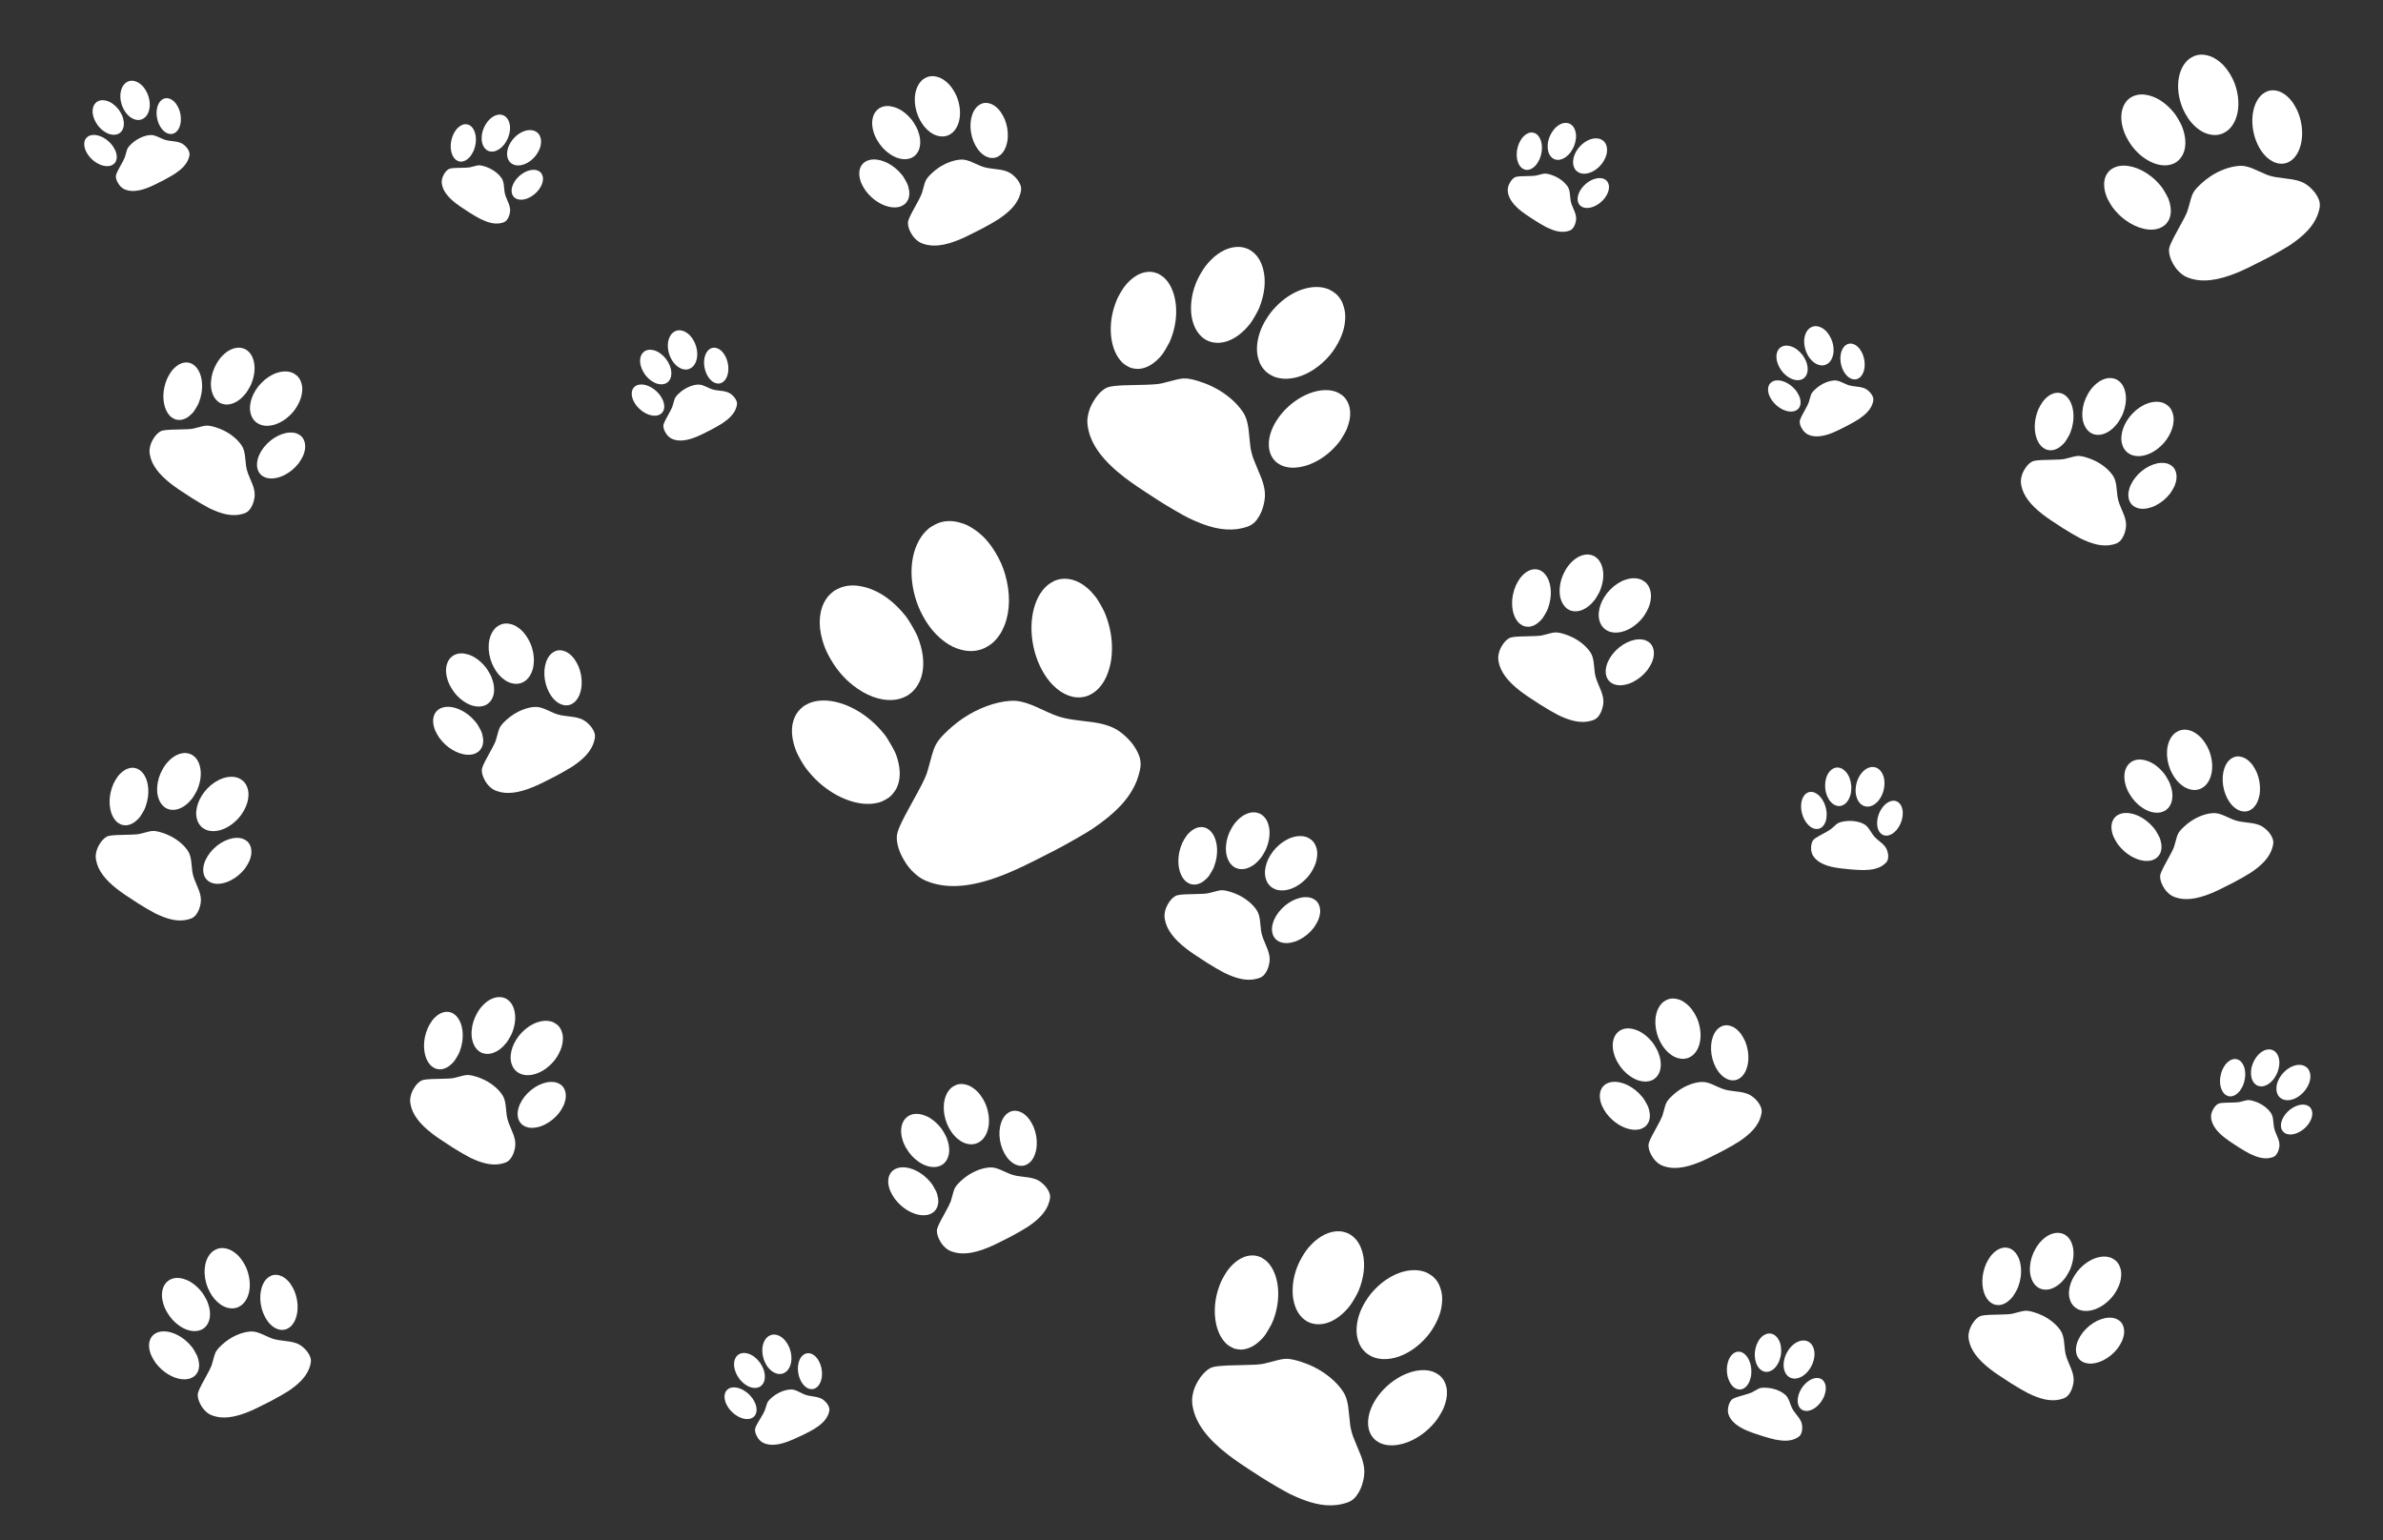 <svg width="1728" height="1117" viewBox="0 0 1728 1117" fill="none" xmlns="http://www.w3.org/2000/svg">
<rect x="0" y="0" width="1728" height="1117" fill="#333333" stroke="none"/>
<path d="M1033.9 922.75C1022.98 918.509 1008.21 923.448 997.02 935.076C994.198 938.016 992.34 940.438 990.091 944.067C986.559 949.802 984.449 955.727 983.849 961.723C983.498 965.22 983.703 968.168 984.539 971.293C985.644 975.426 987.469 978.458 990.441 981.128C991.832 982.375 994.887 984.104 996.728 984.69C1000.39 985.847 1004.05 986.085 1008.27 985.457C1016.69 984.18 1025.33 979.344 1032.57 971.833C1035.8 968.481 1038.13 965.306 1040.51 960.984C1043.77 955.028 1045.38 949.82 1045.71 944.04C1045.9 940.758 1045.69 938.643 1044.89 935.639C1043.82 931.614 1042.05 928.612 1039.21 926.035C1038.26 925.166 1035.12 923.212 1033.9 922.75Z" fill="white"/>
<path d="M977.637 894.612C975.245 893.623 973.533 893.197 971.544 893.072C964.708 892.672 957.422 896 951.195 902.362C948.308 905.298 946.309 907.963 944.07 911.87C940.187 918.596 937.993 925.581 937.443 932.936C937.113 937.4 937.425 941.313 938.404 945.016C939.822 950.318 942.319 954.368 945.943 957.177C950.393 960.649 956.661 961.472 962.761 959.402C968.551 957.425 974.004 953.26 978.893 947.064C980.511 944.997 984.319 938.432 985.279 936.003C989.175 926.216 990.143 916.989 988.146 909.033C986.545 902.721 983.706 898.406 979.298 895.571C978.61 895.14 977.869 894.712 977.637 894.612Z" fill="white"/>
<path d="M914.205 911.864C911.25 910.67 908.97 910.342 906.146 910.69C900.72 911.358 895.249 914.934 890.587 920.886C889.198 922.642 886.288 927.594 885.355 929.8C883.908 933.192 882.694 936.976 881.985 940.385C879.29 953.372 881.676 966.258 888.067 973.357C889.516 974.978 890.405 975.679 892.436 976.851C893.951 977.709 894.542 977.982 895.615 978.277C897.064 978.688 899.441 978.935 900.763 978.829C905.577 978.454 910.186 976.017 914.566 971.556C916.876 969.207 917.692 968.059 920.158 963.788C922.242 960.15 922.46 959.713 923.278 957.559C924.796 953.543 925.732 949.975 926.332 945.957C928.272 932.892 925.094 920.64 918.17 914.494C917.286 913.694 914.979 912.175 914.205 911.864Z" fill="white"/>
<path d="M1039.21 994.932C1029.14 991.316 1014.62 996.35 1003.87 1007.18C998.674 1012.41 994.772 1018.78 993.059 1024.82C990.975 1032.17 992.053 1038.83 996 1043.17C997.09 1044.38 997.941 1045.06 999.436 1045.92C1001.11 1046.89 1002.43 1047.4 1004.38 1047.84C1008.22 1048.7 1012.47 1048.47 1017.13 1047.19C1019.92 1046.43 1021.65 1045.76 1024.32 1044.44C1030.92 1041.19 1036.82 1036.31 1041.6 1030.15C1043.03 1028.32 1046.05 1023.17 1046.8 1021.31C1048.68 1016.64 1049.44 1012.82 1049.22 1008.98C1048.95 1004.22 1046.97 1000.08 1043.69 997.434C1042.67 996.619 1040.47 995.384 1039.21 994.932Z" fill="white"/>
<path d="M952.584 991.392C946.539 988.413 938.327 985.854 934.039 985.612C931.088 985.443 928.991 985.801 922.419 987.598C919.751 988.326 916.752 989.066 915.763 989.245C912.937 989.745 907.851 990.031 899 990.171C884.717 990.398 879.9 990.925 877.171 992.555C873.956 994.466 871.049 997.613 868.628 1001.81C866.681 1005.15 865.617 1007.88 864.931 1011.25C864.258 1014.51 864.251 1016.91 864.909 1020.46C867.092 1032.22 875.301 1043.37 890.328 1054.98C895.638 1059.09 901.009 1062.73 915.035 1071.77C920.474 1075.27 931.832 1081.87 935.306 1083.56C949.27 1090.34 959.684 1092.77 969.659 1091.54C972.136 1091.23 976.095 1090.24 977.914 1089.45C980.987 1088.14 983.155 1086.07 985.237 1082.46C986.484 1080.3 987.288 1078.38 987.992 1075.92C989.724 1069.8 989.758 1065.52 988.127 1059.7C987.356 1056.94 986.676 1055.16 984.151 1049.27C981.528 1043.14 980.671 1040.82 979.872 1037.63C979.174 1034.86 978.881 1032.71 978.316 1026.43C977.846 1021.08 977.405 1018.22 976.666 1015.58C975.887 1012.82 975.071 1011.02 973.639 1008.9C969.06 1002.11 961.339 995.696 952.584 991.392Z" fill="white"/>
<path d="M673.858 383.009C661.842 392.66 657.753 412.742 663.639 433.143C665.133 438.291 666.67 442.002 669.326 446.951C673.537 454.749 678.9 461.051 685.336 465.679C689.091 468.379 692.585 470.085 696.695 471.189C702.131 472.649 706.787 472.563 711.784 470.934C714.12 470.168 718.1 467.826 719.979 466.113C723.703 462.706 726.382 458.692 728.448 453.462C732.53 443.03 732.699 430.012 728.91 416.813C727.215 410.927 725.128 406.188 721.766 400.637C717.13 392.995 712.256 387.734 705.882 383.564C702.269 381.186 699.721 380.033 695.77 378.971C690.483 377.538 685.895 377.585 681.093 379.124C679.48 379.629 675.184 381.929 673.858 383.009Z" fill="white"/>
<path d="M604.784 428.608C602.084 430.683 600.472 432.354 599.021 434.538C594.068 442.063 593.068 452.555 596.219 463.835C597.665 469.056 599.387 473.087 602.367 478.208C607.476 487.057 613.991 494.152 622.009 499.617C626.878 502.929 631.543 505.148 636.405 506.468C643.379 508.341 649.638 508.16 655.221 505.878C662.105 503.093 667.166 496.492 668.82 488.18C670.377 480.282 669.218 471.329 665.374 461.682C664.084 458.479 659.109 449.822 656.972 447.13C648.384 436.252 638.507 429.079 628.128 426.122C619.884 423.794 613.099 424.189 606.968 427.347C606.025 427.847 605.05 428.41 604.784 428.608Z" fill="white"/>
<path d="M582.712 512.233C579.408 514.814 577.534 517.196 576.073 520.642C573.265 527.265 573.741 535.851 577.456 545.079C578.543 547.816 582.271 554.389 584.171 556.903C587.084 560.784 590.596 564.656 594.015 567.706C607.039 579.321 623.291 585.078 635.585 582.467C638.384 581.882 639.768 581.33 642.44 579.787C644.413 578.626 645.113 578.132 646.156 577.104C647.576 575.723 649.422 573.177 650.17 571.601C652.911 565.869 653.166 559.015 650.964 551.089C649.808 546.912 649.036 545.226 645.792 539.607C643.017 534.839 642.663 534.304 640.747 531.955C637.169 527.583 633.719 524.169 629.536 520.842C615.926 510.037 599.876 505.599 588.317 509.446C586.825 509.926 583.576 511.555 582.712 512.233Z" fill="white"/>
<path d="M759.596 424.443C748.851 433.54 745.035 453.396 750.302 472.764C752.842 482.131 757.538 490.77 763.288 496.692C770.298 503.905 778.592 507.057 786.136 505.415C788.231 504.969 789.564 504.446 791.53 503.31C793.732 502.039 795.182 500.865 796.962 498.941C800.47 495.121 803.011 490.132 804.613 483.981C805.582 480.304 805.958 477.889 806.208 473.976C806.841 464.324 805.162 454.392 801.293 444.894C800.147 442.057 796.273 435.231 794.643 433.144C790.563 427.94 786.707 424.559 782.186 422.279C776.589 419.454 770.561 418.987 765.395 420.982C763.79 421.617 760.936 423.31 759.596 424.443Z" fill="white"/>
<path d="M698.575 520.819C691.204 525.748 682.886 533.422 679.789 538.148C677.656 541.399 676.684 544.023 674.409 552.694C673.482 556.212 672.353 560.117 671.907 561.362C670.617 564.91 667.597 570.893 661.934 581.071C652.797 597.495 650.229 603.329 650.29 607.511C650.353 612.432 652.026 617.813 655.212 623.331C657.74 627.749 660.148 630.755 663.538 633.755C666.81 636.666 669.54 638.253 674.019 639.839C688.857 645.089 706.961 643.071 730.073 633.585C738.244 630.236 745.932 626.515 765.455 616.478C773.019 612.582 788.02 603.988 792.221 601.136C809.137 589.688 818.759 579.422 823.918 567.246C825.196 564.221 826.675 559.06 826.971 556.467C827.498 552.103 826.562 548.269 823.823 543.525C822.181 540.682 820.519 538.501 818.181 536.082C812.34 530.079 807.49 527.227 799.788 525.258C796.131 524.318 793.664 523.926 785.291 522.928C776.576 521.881 773.369 521.333 769.21 520.145C765.592 519.116 762.953 518.038 755.429 514.553C749.023 511.567 745.47 510.187 741.972 509.29C738.325 508.367 735.736 508.113 732.376 508.348C721.631 509.101 709.239 513.676 698.575 520.819Z" fill="white"/>
<path d="M690.323 788.574C684.745 793.055 682.846 802.378 685.579 811.849C686.272 814.24 686.986 815.962 688.219 818.26C690.174 821.88 692.664 824.806 695.652 826.955C697.395 828.208 699.017 829 700.925 829.513C703.449 830.19 705.61 830.15 707.93 829.394C709.015 829.039 710.862 827.951 711.735 827.156C713.464 825.575 714.707 823.711 715.667 821.283C717.562 816.44 717.64 810.396 715.881 804.268C715.094 801.536 714.125 799.335 712.565 796.758C710.412 793.211 708.149 790.768 705.19 788.832C703.513 787.728 702.33 787.193 700.496 786.7C698.041 786.034 695.911 786.056 693.682 786.771C692.933 787.005 690.939 788.073 690.323 788.574Z" fill="white"/>
<path d="M658.255 809.744C657.001 810.708 656.253 811.483 655.579 812.497C653.28 815.991 652.815 820.862 654.279 826.098C654.95 828.522 655.749 830.394 657.133 832.771C659.504 836.879 662.529 840.173 666.251 842.71C668.512 844.248 670.678 845.278 672.935 845.891C676.173 846.761 679.078 846.676 681.671 845.617C684.866 844.324 687.216 841.26 687.984 837.401C688.707 833.734 688.169 829.577 686.384 825.099C685.785 823.612 683.475 819.593 682.483 818.343C678.496 813.293 673.911 809.963 669.093 808.59C665.265 807.509 662.115 807.692 659.269 809.159C658.831 809.391 658.378 809.652 658.255 809.744Z" fill="white"/>
<path d="M648.008 848.568C646.474 849.766 645.604 850.872 644.926 852.471C643.622 855.546 643.843 859.532 645.567 863.816C646.072 865.087 647.803 868.139 648.685 869.306C650.037 871.108 651.668 872.905 653.255 874.321C659.302 879.713 666.847 882.386 672.554 881.174C673.854 880.903 674.496 880.646 675.737 879.93C676.653 879.391 676.978 879.161 677.462 878.684C678.121 878.043 678.978 876.861 679.326 876.129C680.598 873.468 680.716 870.286 679.694 866.607C679.157 864.667 678.799 863.885 677.293 861.276C676.005 859.063 675.84 858.814 674.951 857.724C673.29 855.694 671.688 854.109 669.746 852.564C663.428 847.548 655.976 845.488 650.61 847.273C649.917 847.497 648.409 848.253 648.008 848.568Z" fill="white"/>
<path d="M730.127 807.81C725.139 812.034 723.367 821.252 725.812 830.244C726.992 834.593 729.172 838.603 731.841 841.353C735.096 844.701 738.947 846.164 742.449 845.402C743.421 845.195 744.04 844.952 744.953 844.425C745.975 843.835 746.649 843.29 747.475 842.397C749.103 840.623 750.283 838.307 751.027 835.451C751.477 833.744 751.651 832.623 751.767 830.806C752.061 826.325 751.282 821.714 749.485 817.305C748.953 815.988 747.155 812.819 746.398 811.85C744.504 809.434 742.714 807.864 740.615 806.806C738.017 805.494 735.218 805.277 732.82 806.204C732.075 806.499 730.75 807.284 730.127 807.81Z" fill="white"/>
<path d="M701.798 852.554C698.376 854.842 694.514 858.405 693.077 860.599C692.086 862.108 691.635 863.326 690.578 867.352C690.148 868.985 689.624 870.798 689.417 871.376C688.818 873.023 687.416 875.801 684.787 880.526C680.545 888.151 679.353 890.86 679.381 892.801C679.411 895.085 680.187 897.584 681.666 900.146C682.84 902.197 683.958 903.592 685.532 904.985C687.051 906.337 688.318 907.073 690.397 907.81C697.286 910.247 705.691 909.31 716.421 904.906C720.215 903.351 723.784 901.624 732.847 896.964C736.359 895.155 743.323 891.165 745.274 889.842C753.127 884.526 757.594 879.76 759.989 874.108C760.583 872.703 761.269 870.307 761.406 869.104C761.651 867.077 761.217 865.298 759.945 863.095C759.183 861.775 758.411 860.763 757.326 859.64C754.614 856.853 752.362 855.529 748.787 854.615C747.089 854.178 745.944 853.996 742.056 853.533C738.01 853.047 736.522 852.792 734.591 852.241C732.911 851.763 731.686 851.262 728.193 849.645C725.219 848.259 723.569 847.618 721.945 847.201C720.252 846.773 719.05 846.655 717.49 846.764C712.502 847.113 706.749 849.238 701.798 852.554Z" fill="white"/>
<path d="M947.936 607.328C941.266 604.738 932.243 607.755 925.407 614.857C923.683 616.653 922.548 618.132 921.175 620.349C919.017 623.852 917.729 627.471 917.362 631.133C917.148 633.27 917.273 635.071 917.783 636.979C918.458 639.504 919.573 641.356 921.388 642.987C922.238 643.748 924.104 644.804 925.229 645.162C927.463 645.869 929.699 646.014 932.281 645.631C937.423 644.85 942.696 641.897 947.123 637.309C949.096 635.261 950.517 633.322 951.969 630.682C953.965 627.044 954.949 623.863 955.146 620.333C955.263 618.328 955.136 617.036 954.645 615.201C953.994 612.743 952.91 610.909 951.177 609.335C950.6 608.804 948.677 607.611 947.936 607.328Z" fill="white"/>
<path d="M913.568 590.142C912.107 589.537 911.061 589.277 909.846 589.201C905.671 588.956 901.22 590.99 897.417 594.875C895.653 596.669 894.432 598.296 893.065 600.683C890.693 604.791 889.353 609.058 889.017 613.55C888.815 616.277 889.006 618.667 889.604 620.929C890.47 624.167 891.995 626.641 894.209 628.357C896.926 630.478 900.755 630.98 904.481 629.716C908.018 628.509 911.349 625.964 914.335 622.179C915.323 620.917 917.649 616.908 918.235 615.424C920.615 609.446 921.206 603.809 919.986 598.95C919.009 595.095 917.275 592.459 914.582 590.727C914.162 590.464 913.709 590.203 913.568 590.142Z" fill="white"/>
<path d="M874.822 600.679C873.018 599.95 871.625 599.749 869.901 599.962C866.586 600.37 863.244 602.555 860.396 606.19C859.548 607.262 857.771 610.287 857.201 611.635C856.317 613.707 855.575 616.018 855.143 618.1C853.496 626.033 854.954 633.903 858.858 638.24C859.742 639.23 860.286 639.658 861.526 640.374C862.451 640.898 862.812 641.065 863.468 641.245C864.353 641.496 865.805 641.647 866.612 641.582C869.553 641.353 872.368 639.865 875.043 637.14C876.454 635.705 876.953 635.004 878.459 632.395C879.732 630.173 879.865 629.906 880.364 628.59C881.292 626.137 881.864 623.958 882.23 621.503C883.415 613.523 881.474 606.04 877.244 602.286C876.705 601.797 875.295 600.869 874.822 600.679Z" fill="white"/>
<path d="M951.179 651.418C945.027 649.21 936.158 652.285 929.594 658.898C926.417 662.094 924.034 665.987 922.987 669.673C921.715 674.166 922.373 678.233 924.784 680.885C925.45 681.623 925.97 682.038 926.882 682.565C927.904 683.155 928.713 683.466 929.9 683.734C932.25 684.258 934.846 684.122 937.691 683.338C939.394 682.874 940.452 682.464 942.084 681.657C946.111 679.671 949.715 676.69 952.635 672.93C953.51 671.811 955.355 668.669 955.816 667.529C956.961 664.681 957.425 662.345 957.293 659.998C957.129 657.092 955.918 654.56 953.916 652.946C953.288 652.449 951.945 651.694 951.179 651.418Z" fill="white"/>
<path d="M898.265 649.256C894.572 647.436 889.556 645.873 886.937 645.725C885.135 645.622 883.854 645.841 879.84 646.939C878.21 647.383 876.378 647.835 875.774 647.945C874.048 648.25 870.941 648.424 865.535 648.51C856.811 648.649 853.869 648.971 852.202 649.966C850.238 651.134 848.463 653.056 846.984 655.617C845.794 657.659 845.145 659.325 844.725 661.384C844.314 663.376 844.31 664.842 844.712 667.011C846.046 674.195 851.059 681.006 860.238 688.096C863.481 690.604 866.762 692.831 875.329 698.35C878.652 700.487 885.589 704.524 887.711 705.551C896.241 709.694 902.602 711.18 908.694 710.428C910.208 710.24 912.626 709.636 913.737 709.153C915.614 708.352 916.938 707.086 918.21 704.883C918.972 703.563 919.463 702.389 919.892 700.887C920.95 697.145 920.971 694.533 919.975 690.98C919.504 689.291 919.089 688.208 917.547 684.61C915.944 680.863 915.421 679.446 914.933 677.499C914.506 675.805 914.327 674.494 913.982 670.66C913.695 667.391 913.426 665.642 912.974 664.028C912.499 662.347 912 661.247 911.126 659.951C908.329 655.805 903.612 651.885 898.265 649.256Z" fill="white"/>
<path d="M963.238 209.709C951.978 205.335 936.744 210.429 925.203 222.42C922.294 225.452 920.377 227.95 918.059 231.692C914.416 237.606 912.24 243.716 911.621 249.899C911.26 253.505 911.471 256.546 912.333 259.768C913.472 264.03 915.355 267.157 918.419 269.91C919.854 271.196 923.004 272.98 924.903 273.584C928.675 274.777 932.449 275.022 936.809 274.375C945.49 273.057 954.393 268.07 961.867 260.325C965.198 256.868 967.597 253.594 970.048 249.137C973.418 242.996 975.079 237.625 975.412 231.664C975.61 228.28 975.394 226.098 974.566 223C973.468 218.85 971.637 215.754 968.711 213.097C967.736 212.2 964.491 210.186 963.238 209.709Z" fill="white"/>
<path d="M905.216 180.693C902.749 179.673 900.983 179.234 898.933 179.105C891.883 178.692 884.37 182.125 877.948 188.685C874.971 191.713 872.91 194.461 870.601 198.49C866.597 205.426 864.334 212.629 863.767 220.213C863.427 224.817 863.748 228.852 864.758 232.67C866.22 238.138 868.795 242.315 872.532 245.211C877.121 248.792 883.585 249.641 889.875 247.506C895.846 245.468 901.469 241.172 906.511 234.782C908.18 232.652 912.106 225.882 913.096 223.376C917.114 213.284 918.112 203.768 916.053 195.564C914.402 189.056 911.474 184.605 906.928 181.682C906.219 181.237 905.455 180.796 905.216 180.693Z" fill="white"/>
<path d="M839.802 198.483C836.755 197.252 834.404 196.914 831.493 197.272C825.896 197.962 820.255 201.65 815.447 207.787C814.015 209.598 811.015 214.704 810.052 216.98C808.559 220.478 807.308 224.379 806.577 227.895C803.798 241.287 806.259 254.576 812.849 261.897C814.343 263.568 815.26 264.291 817.354 265.5C818.916 266.384 819.526 266.666 820.632 266.971C822.126 267.394 824.578 267.649 825.941 267.539C830.906 267.153 835.658 264.64 840.175 260.04C842.557 257.617 843.399 256.433 845.942 252.029C848.091 248.277 848.316 247.826 849.159 245.606C850.725 241.464 851.69 237.784 852.309 233.64C854.309 220.168 851.032 207.534 843.891 201.196C842.98 200.371 840.601 198.804 839.802 198.483Z" fill="white"/>
<path d="M968.714 284.145C958.328 280.417 943.354 285.608 932.272 296.773C926.909 302.169 922.885 308.742 921.119 314.965C918.97 322.55 920.081 329.416 924.152 333.893C925.276 335.14 926.154 335.84 927.695 336.73C929.42 337.726 930.785 338.251 932.789 338.704C936.757 339.588 941.139 339.358 945.942 338.035C948.818 337.252 950.605 336.56 953.359 335.196C960.159 331.844 966.243 326.812 971.172 320.463C972.65 318.573 975.765 313.269 976.542 311.345C978.476 306.536 979.259 302.593 979.036 298.631C978.76 293.725 976.715 289.45 973.336 286.725C972.275 285.885 970.008 284.611 968.714 284.145Z" fill="white"/>
<path d="M879.381 280.495C873.146 277.423 864.678 274.784 860.256 274.534C857.213 274.36 855.051 274.729 848.273 276.582C845.522 277.332 842.43 278.096 841.41 278.281C838.496 278.796 833.251 279.091 824.123 279.236C809.394 279.47 804.427 280.013 801.613 281.693C798.297 283.665 795.3 286.91 792.803 291.235C790.795 294.682 789.698 297.494 788.99 300.971C788.296 304.333 788.29 306.808 788.968 310.47C791.219 322.599 799.684 334.097 815.18 346.068C820.656 350.302 826.194 354.062 840.659 363.38C846.268 366.987 857.98 373.802 861.562 375.537C875.963 382.532 886.702 385.04 896.988 383.771C899.543 383.452 903.626 382.434 905.501 381.618C908.671 380.266 910.906 378.128 913.053 374.409C914.339 372.181 915.168 370.198 915.894 367.663C917.68 361.346 917.715 356.935 916.033 350.936C915.238 348.086 914.537 346.257 911.933 340.183C909.228 333.857 908.344 331.465 907.521 328.177C906.801 325.317 906.498 323.103 905.915 316.631C905.431 311.112 904.976 308.159 904.214 305.434C903.411 302.597 902.569 300.739 901.093 298.551C896.371 291.552 888.409 284.933 879.381 280.495Z" fill="white"/>
<path d="M669.323 57.574C663.745 62.055 661.846 71.378 664.579 80.849C665.272 83.24 665.986 84.962 667.219 87.26C669.174 90.88 671.664 93.806 674.652 95.954C676.395 97.208 678.017 98 679.925 98.512C682.449 99.19 684.61 99.15 686.93 98.394C688.015 98.039 689.862 96.951 690.735 96.156C692.464 94.574 693.707 92.711 694.667 90.283C696.562 85.439 696.64 79.396 694.881 73.268C694.094 70.536 693.125 68.335 691.565 65.758C689.412 62.211 687.149 59.768 684.19 57.832C682.513 56.728 681.33 56.193 679.496 55.7C677.041 55.034 674.911 55.056 672.682 55.77C671.933 56.005 669.939 57.073 669.323 57.574Z" fill="white"/>
<path d="M637.255 78.744C636.001 79.708 635.253 80.483 634.579 81.497C632.28 84.991 631.815 89.862 633.279 95.098C633.95 97.522 634.749 99.394 636.133 101.771C638.504 105.879 641.529 109.173 645.251 111.71C647.512 113.248 649.678 114.278 651.935 114.891C655.173 115.761 658.078 115.676 660.671 114.617C663.866 113.324 666.216 110.26 666.984 106.401C667.707 102.734 667.169 98.577 665.384 94.099C664.785 92.612 662.475 88.593 661.483 87.343C657.496 82.293 652.911 78.963 648.093 77.59C644.265 76.509 641.115 76.692 638.269 78.159C637.831 78.391 637.378 78.652 637.255 78.744Z" fill="white"/>
<path d="M627.008 117.568C625.474 118.766 624.604 119.872 623.926 121.472C622.622 124.546 622.843 128.532 624.567 132.816C625.072 134.087 626.803 137.139 627.685 138.306C629.037 140.108 630.668 141.905 632.255 143.322C638.302 148.714 645.847 151.387 651.554 150.174C652.854 149.903 653.496 149.646 654.737 148.93C655.653 148.391 655.978 148.162 656.462 147.684C657.121 147.043 657.978 145.861 658.326 145.129C659.598 142.468 659.716 139.286 658.694 135.607C658.157 133.668 657.799 132.885 656.293 130.276C655.005 128.063 654.84 127.814 653.951 126.724C652.29 124.694 650.688 123.109 648.746 121.565C642.428 116.548 634.976 114.488 629.61 116.274C628.917 116.497 627.409 117.253 627.008 117.568Z" fill="white"/>
<path d="M709.127 76.81C704.139 81.034 702.367 90.252 704.812 99.244C705.992 103.593 708.172 107.603 710.841 110.353C714.096 113.701 717.946 115.164 721.449 114.402C722.421 114.195 723.04 113.952 723.953 113.425C724.975 112.835 725.649 112.29 726.475 111.397C728.103 109.623 729.283 107.307 730.027 104.451C730.477 102.744 730.651 101.623 730.767 99.806C731.061 95.325 730.282 90.714 728.485 86.305C727.953 84.988 726.155 81.819 725.398 80.85C723.504 78.434 721.714 76.864 719.615 75.806C717.017 74.494 714.218 74.277 711.82 75.204C711.075 75.499 709.749 76.284 709.127 76.81Z" fill="white"/>
<path d="M680.798 121.554C677.376 123.842 673.514 127.405 672.077 129.599C671.086 131.108 670.635 132.326 669.578 136.352C669.148 137.985 668.624 139.798 668.417 140.376C667.818 142.023 666.416 144.801 663.787 149.526C659.545 157.151 658.353 159.86 658.381 161.801C658.411 164.085 659.187 166.584 660.666 169.146C661.84 171.197 662.958 172.592 664.532 173.985C666.051 175.337 667.318 176.073 669.397 176.81C676.286 179.247 684.691 178.31 695.421 173.906C699.215 172.351 702.784 170.624 711.847 165.964C715.359 164.155 722.323 160.165 724.274 158.842C732.127 153.526 736.594 148.76 738.989 143.108C739.583 141.703 740.269 139.307 740.406 138.104C740.651 136.077 740.217 134.298 738.945 132.095C738.183 130.775 737.411 129.763 736.326 128.64C733.614 125.853 731.362 124.529 727.787 123.615C726.089 123.178 724.944 122.996 721.056 122.533C717.01 122.047 715.522 121.792 713.591 121.241C711.911 120.763 710.686 120.262 707.193 118.645C704.219 117.259 702.569 116.618 700.945 116.201C699.252 115.773 698.05 115.655 696.49 115.764C691.502 116.113 685.749 118.238 680.798 121.554Z" fill="white"/>
<path d="M1189.94 420.328C1183.27 417.738 1174.24 420.755 1167.41 427.857C1165.68 429.653 1164.55 431.132 1163.17 433.349C1161.02 436.852 1159.73 440.471 1159.36 444.133C1159.15 446.27 1159.27 448.071 1159.78 449.979C1160.46 452.504 1161.57 454.356 1163.39 455.987C1164.24 456.748 1166.1 457.804 1167.23 458.162C1169.46 458.869 1171.7 459.014 1174.28 458.631C1179.42 457.85 1184.7 454.897 1189.12 450.309C1191.1 448.261 1192.52 446.322 1193.97 443.682C1195.97 440.044 1196.95 436.863 1197.15 433.333C1197.26 431.328 1197.14 430.036 1196.65 428.201C1195.99 425.743 1194.91 423.909 1193.18 422.335C1192.6 421.804 1190.68 420.611 1189.94 420.328Z" fill="white"/>
<path d="M1155.57 403.142C1154.11 402.537 1153.06 402.277 1151.85 402.201C1147.67 401.956 1143.22 403.99 1139.42 407.875C1137.65 409.669 1136.43 411.296 1135.06 413.683C1132.69 417.791 1131.35 422.058 1131.02 426.55C1130.82 429.277 1131.01 431.667 1131.6 433.929C1132.47 437.167 1134 439.641 1136.21 441.357C1138.93 443.478 1142.76 443.98 1146.48 442.716C1150.02 441.509 1153.35 438.964 1156.33 435.179C1157.32 433.917 1159.65 429.908 1160.24 428.424C1162.62 422.446 1163.21 416.809 1161.99 411.95C1161.01 408.095 1159.27 405.459 1156.58 403.727C1156.16 403.464 1155.71 403.203 1155.57 403.142Z" fill="white"/>
<path d="M1116.82 413.679C1115.02 412.95 1113.62 412.749 1111.9 412.962C1108.59 413.37 1105.24 415.555 1102.4 419.19C1101.55 420.262 1099.77 423.287 1099.2 424.635C1098.32 426.707 1097.58 429.018 1097.14 431.1C1095.5 439.033 1096.95 446.903 1100.86 451.24C1101.74 452.23 1102.29 452.658 1103.53 453.374C1104.45 453.898 1104.81 454.065 1105.47 454.245C1106.35 454.496 1107.8 454.647 1108.61 454.582C1111.55 454.353 1114.37 452.865 1117.04 450.14C1118.45 448.705 1118.95 448.004 1120.46 445.395C1121.73 443.173 1121.86 442.906 1122.36 441.59C1123.29 439.137 1123.86 436.958 1124.23 434.503C1125.42 426.523 1123.47 419.04 1119.24 415.286C1118.7 414.797 1117.3 413.869 1116.82 413.679Z" fill="white"/>
<path d="M1193.18 464.418C1187.03 462.21 1178.16 465.285 1171.59 471.898C1168.42 475.094 1166.03 478.987 1164.99 482.673C1163.71 487.166 1164.37 491.233 1166.78 493.885C1167.45 494.623 1167.97 495.038 1168.88 495.565C1169.9 496.155 1170.71 496.466 1171.9 496.734C1174.25 497.258 1176.85 497.122 1179.69 496.338C1181.39 495.874 1182.45 495.464 1184.08 494.657C1188.11 492.671 1191.72 489.69 1194.64 485.93C1195.51 484.811 1197.36 481.669 1197.82 480.529C1198.96 477.681 1199.43 475.345 1199.29 472.998C1199.13 470.092 1197.92 467.56 1195.92 465.946C1195.29 465.449 1193.95 464.694 1193.18 464.418Z" fill="white"/>
<path d="M1140.27 462.256C1136.57 460.436 1131.56 458.873 1128.94 458.725C1127.14 458.622 1125.85 458.841 1121.84 459.939C1120.21 460.383 1118.38 460.835 1117.77 460.945C1116.05 461.25 1112.94 461.424 1107.53 461.51C1098.81 461.649 1095.87 461.971 1094.2 462.966C1092.24 464.134 1090.46 466.056 1088.98 468.617C1087.79 470.659 1087.14 472.325 1086.73 474.384C1086.31 476.376 1086.31 477.842 1086.71 480.011C1088.05 487.195 1093.06 494.006 1102.24 501.096C1105.48 503.604 1108.76 505.831 1117.33 511.35C1120.65 513.487 1127.59 517.524 1129.71 518.551C1138.24 522.694 1144.6 524.18 1150.69 523.428C1152.21 523.24 1154.63 522.636 1155.74 522.153C1157.61 521.352 1158.94 520.086 1160.21 517.883C1160.97 516.563 1161.46 515.389 1161.89 513.887C1162.95 510.145 1162.97 507.533 1161.97 503.98C1161.5 502.291 1161.09 501.208 1159.55 497.61C1157.94 493.863 1157.42 492.446 1156.93 490.499C1156.51 488.805 1156.33 487.494 1155.98 483.66C1155.7 480.391 1155.43 478.642 1154.97 477.028C1154.5 475.347 1154 474.247 1153.13 472.951C1150.33 468.805 1145.61 464.885 1140.27 462.256Z" fill="white"/>
<path d="M1568.94 292.328C1562.27 289.738 1553.24 292.755 1546.41 299.857C1544.68 301.653 1543.55 303.132 1542.17 305.349C1540.02 308.852 1538.73 312.471 1538.36 316.133C1538.15 318.27 1538.27 320.071 1538.78 321.979C1539.46 324.504 1540.57 326.356 1542.39 327.987C1543.24 328.748 1545.1 329.804 1546.23 330.162C1548.46 330.869 1550.7 331.014 1553.28 330.631C1558.42 329.85 1563.7 326.897 1568.12 322.309C1570.1 320.261 1571.52 318.322 1572.97 315.682C1574.97 312.044 1575.95 308.863 1576.15 305.333C1576.26 303.328 1576.14 302.036 1575.65 300.201C1574.99 297.743 1573.91 295.909 1572.18 294.335C1571.6 293.804 1569.68 292.611 1568.94 292.328Z" fill="white"/>
<path d="M1534.57 275.142C1533.11 274.537 1532.06 274.277 1530.85 274.201C1526.67 273.956 1522.22 275.99 1518.42 279.875C1516.65 281.669 1515.43 283.296 1514.06 285.683C1511.69 289.791 1510.35 294.058 1510.02 298.55C1509.82 301.277 1510.01 303.667 1510.6 305.929C1511.47 309.167 1513 311.641 1515.21 313.357C1517.93 315.478 1521.76 315.98 1525.48 314.716C1529.02 313.509 1532.35 310.964 1535.33 307.179C1536.32 305.917 1538.65 301.908 1539.24 300.424C1541.62 294.446 1542.21 288.809 1540.99 283.95C1540.01 280.095 1538.27 277.459 1535.58 275.727C1535.16 275.464 1534.71 275.203 1534.57 275.142Z" fill="white"/>
<path d="M1495.82 285.679C1494.02 284.95 1492.62 284.749 1490.9 284.962C1487.59 285.37 1484.24 287.555 1481.4 291.19C1480.55 292.262 1478.77 295.287 1478.2 296.635C1477.32 298.707 1476.58 301.018 1476.14 303.1C1474.5 311.033 1475.95 318.903 1479.86 323.24C1480.74 324.23 1481.29 324.658 1482.53 325.374C1483.45 325.898 1483.81 326.065 1484.47 326.245C1485.35 326.496 1486.8 326.647 1487.61 326.582C1490.55 326.353 1493.37 324.865 1496.04 322.14C1497.45 320.705 1497.95 320.004 1499.46 317.395C1500.73 315.173 1500.86 314.906 1501.36 313.59C1502.29 311.137 1502.86 308.958 1503.23 306.503C1504.42 298.523 1502.47 291.04 1498.24 287.286C1497.7 286.797 1496.3 285.869 1495.82 285.679Z" fill="white"/>
<path d="M1572.18 336.418C1566.03 334.21 1557.16 337.285 1550.59 343.898C1547.42 347.094 1545.03 350.987 1543.99 354.673C1542.71 359.166 1543.37 363.233 1545.78 365.885C1546.45 366.623 1546.97 367.038 1547.88 367.565C1548.9 368.155 1549.71 368.466 1550.9 368.734C1553.25 369.258 1555.85 369.122 1558.69 368.338C1560.39 367.874 1561.45 367.464 1563.08 366.657C1567.11 364.671 1570.72 361.69 1573.64 357.93C1574.51 356.811 1576.36 353.669 1576.82 352.529C1577.96 349.681 1578.43 347.345 1578.29 344.998C1578.13 342.092 1576.92 339.56 1574.92 337.946C1574.29 337.449 1572.95 336.694 1572.18 336.418Z" fill="white"/>
<path d="M1519.27 334.256C1515.57 332.436 1510.56 330.873 1507.94 330.725C1506.14 330.622 1504.85 330.841 1500.84 331.939C1499.21 332.383 1497.38 332.835 1496.77 332.945C1495.05 333.25 1491.94 333.424 1486.53 333.51C1477.81 333.649 1474.87 333.971 1473.2 334.966C1471.24 336.134 1469.46 338.056 1467.98 340.617C1466.79 342.659 1466.14 344.325 1465.73 346.384C1465.31 348.376 1465.31 349.842 1465.71 352.011C1467.05 359.195 1472.06 366.006 1481.24 373.096C1484.48 375.604 1487.76 377.831 1496.33 383.35C1499.65 385.487 1506.59 389.524 1508.71 390.551C1517.24 394.694 1523.6 396.18 1529.69 395.428C1531.21 395.24 1533.63 394.636 1534.74 394.153C1536.61 393.352 1537.94 392.086 1539.21 389.883C1539.97 388.563 1540.46 387.389 1540.89 385.887C1541.95 382.145 1541.97 379.533 1540.97 375.98C1540.5 374.291 1540.09 373.208 1538.55 369.61C1536.94 365.863 1536.42 364.446 1535.93 362.499C1535.51 360.805 1535.33 359.494 1534.98 355.66C1534.7 352.391 1534.43 350.642 1533.97 349.028C1533.5 347.347 1533 346.247 1532.13 344.951C1529.33 340.805 1524.61 336.885 1519.27 334.256Z" fill="white"/>
<path d="M1312.15 238.085C1308.52 241 1307.29 247.066 1309.07 253.229C1309.52 254.784 1309.98 255.905 1310.78 257.4C1312.06 259.755 1313.68 261.659 1315.62 263.057C1316.75 263.872 1317.81 264.388 1319.05 264.721C1320.69 265.162 1322.1 265.136 1323.61 264.644C1324.31 264.413 1325.52 263.705 1326.08 263.188C1327.21 262.159 1328.02 260.946 1328.64 259.367C1329.88 256.215 1329.93 252.283 1328.78 248.296C1328.27 246.518 1327.64 245.087 1326.62 243.41C1325.22 241.102 1323.75 239.513 1321.83 238.253C1320.73 237.535 1319.96 237.186 1318.77 236.866C1317.17 236.432 1315.79 236.447 1314.34 236.912C1313.85 237.064 1312.55 237.759 1312.15 238.085Z" fill="white"/>
<path d="M1291.29 251.859C1290.47 252.486 1289.98 252.991 1289.55 253.65C1288.05 255.923 1287.75 259.093 1288.7 262.5C1289.14 264.077 1289.66 265.295 1290.56 266.841C1292.1 269.514 1294.07 271.657 1296.49 273.308C1297.96 274.309 1299.37 274.979 1300.84 275.378C1302.95 275.944 1304.84 275.889 1306.52 275.2C1308.6 274.358 1310.13 272.364 1310.63 269.854C1311.1 267.468 1310.75 264.764 1309.59 261.85C1309.2 260.882 1307.7 258.267 1307.05 257.454C1304.46 254.168 1301.47 252.002 1298.34 251.108C1295.85 250.405 1293.8 250.524 1291.95 251.478C1291.66 251.629 1291.37 251.799 1291.29 251.859Z" fill="white"/>
<path d="M1284.62 277.119C1283.62 277.899 1283.06 278.618 1282.62 279.659C1281.77 281.66 1281.91 284.253 1283.03 287.041C1283.36 287.867 1284.49 289.853 1285.06 290.612C1285.94 291.785 1287 292.954 1288.03 293.876C1291.97 297.384 1296.88 299.123 1300.59 298.334C1301.44 298.158 1301.85 297.991 1302.66 297.525C1303.26 297.174 1303.47 297.025 1303.78 296.714C1304.21 296.297 1304.77 295.528 1305 295.052C1305.82 293.321 1305.9 291.25 1305.24 288.856C1304.89 287.594 1304.65 287.085 1303.67 285.388C1302.84 283.948 1302.73 283.786 1302.15 283.077C1301.07 281.756 1300.03 280.725 1298.76 279.72C1294.65 276.456 1289.8 275.115 1286.31 276.277C1285.86 276.422 1284.88 276.914 1284.62 277.119Z" fill="white"/>
<path d="M1338.05 250.601C1334.81 253.349 1333.65 259.347 1335.24 265.197C1336.01 268.026 1337.43 270.636 1339.17 272.425C1341.28 274.604 1343.79 275.556 1346.07 275.06C1346.7 274.925 1347.1 274.767 1347.7 274.424C1348.36 274.04 1348.8 273.685 1349.34 273.104C1350.4 271.95 1351.16 270.443 1351.65 268.585C1351.94 267.474 1352.05 266.745 1352.13 265.563C1352.32 262.647 1351.81 259.647 1350.65 256.779C1350.3 255.921 1349.13 253.86 1348.64 253.229C1347.4 251.657 1346.24 250.636 1344.87 249.947C1343.18 249.094 1341.36 248.953 1339.8 249.556C1339.32 249.747 1338.46 250.259 1338.05 250.601Z" fill="white"/>
<path d="M1319.62 279.713C1317.39 281.202 1314.88 283.52 1313.94 284.947C1313.3 285.929 1313.01 286.722 1312.32 289.341C1312.04 290.404 1311.7 291.583 1311.56 291.959C1311.17 293.031 1310.26 294.838 1308.55 297.913C1305.79 302.874 1305.01 304.636 1305.03 305.899C1305.05 307.386 1305.56 309.011 1306.52 310.678C1307.28 312.012 1308.01 312.92 1309.04 313.827C1310.02 314.706 1310.85 315.185 1312.2 315.664C1316.68 317.25 1322.15 316.641 1329.13 313.775C1331.6 312.764 1333.92 311.64 1339.82 308.608C1342.11 307.431 1346.64 304.835 1347.91 303.974C1353.02 300.515 1355.92 297.414 1357.48 293.737C1357.87 292.823 1358.31 291.264 1358.4 290.481C1358.56 289.162 1358.28 288.004 1357.45 286.571C1356.96 285.713 1356.45 285.054 1355.75 284.323C1353.98 282.51 1352.52 281.648 1350.19 281.054C1349.09 280.77 1348.34 280.651 1345.81 280.35C1343.18 280.034 1342.21 279.868 1340.95 279.509C1339.86 279.198 1339.06 278.873 1336.79 277.82C1334.86 276.918 1333.78 276.501 1332.73 276.23C1331.63 275.952 1330.84 275.875 1329.83 275.946C1326.58 276.173 1322.84 277.555 1319.62 279.713Z" fill="white"/>
<path d="M1206.32 726.574C1200.74 731.055 1198.85 740.378 1201.58 749.849C1202.27 752.24 1202.99 753.962 1204.22 756.26C1206.17 759.88 1208.66 762.806 1211.65 764.955C1213.39 766.208 1215.02 767 1216.93 767.513C1219.45 768.19 1221.61 768.15 1223.93 767.394C1225.01 767.039 1226.86 765.951 1227.73 765.156C1229.46 763.575 1230.71 761.711 1231.67 759.283C1233.56 754.44 1233.64 748.396 1231.88 742.268C1231.09 739.536 1230.13 737.335 1228.56 734.758C1226.41 731.211 1224.15 728.768 1221.19 726.832C1219.51 725.728 1218.33 725.193 1216.5 724.7C1214.04 724.034 1211.91 724.056 1209.68 724.771C1208.93 725.005 1206.94 726.073 1206.32 726.574Z" fill="white"/>
<path d="M1174.25 747.744C1173 748.708 1172.25 749.483 1171.58 750.497C1169.28 753.991 1168.82 758.862 1170.28 764.098C1170.95 766.522 1171.75 768.394 1173.13 770.771C1175.5 774.879 1178.53 778.173 1182.25 780.71C1184.51 782.248 1186.68 783.278 1188.94 783.891C1192.17 784.761 1195.08 784.676 1197.67 783.617C1200.87 782.324 1203.22 779.26 1203.98 775.401C1204.71 771.734 1204.17 767.577 1202.38 763.099C1201.79 761.612 1199.48 757.593 1198.48 756.343C1194.5 751.293 1189.91 747.963 1185.09 746.59C1181.26 745.509 1178.12 745.692 1175.27 747.159C1174.83 747.391 1174.38 747.652 1174.25 747.744Z" fill="white"/>
<path d="M1164.01 786.568C1162.47 787.766 1161.6 788.872 1160.93 790.471C1159.62 793.546 1159.84 797.532 1161.57 801.816C1162.07 803.087 1163.8 806.139 1164.68 807.306C1166.04 809.108 1167.67 810.905 1169.26 812.321C1175.3 817.713 1182.85 820.386 1188.55 819.174C1189.85 818.903 1190.5 818.646 1191.74 817.93C1192.65 817.391 1192.98 817.161 1193.46 816.684C1194.12 816.043 1194.98 814.861 1195.33 814.129C1196.6 811.468 1196.72 808.286 1195.69 804.607C1195.16 802.667 1194.8 801.885 1193.29 799.276C1192 797.063 1191.84 796.814 1190.95 795.724C1189.29 793.694 1187.69 792.109 1185.75 790.564C1179.43 785.548 1171.98 783.488 1166.61 785.273C1165.92 785.497 1164.41 786.253 1164.01 786.568Z" fill="white"/>
<path d="M1246.13 745.81C1241.14 750.034 1239.37 759.252 1241.81 768.244C1242.99 772.593 1245.17 776.603 1247.84 779.353C1251.1 782.701 1254.95 784.164 1258.45 783.402C1259.42 783.195 1260.04 782.952 1260.95 782.425C1261.98 781.835 1262.65 781.29 1263.47 780.397C1265.1 778.623 1266.28 776.307 1267.03 773.451C1267.48 771.744 1267.65 770.623 1267.77 768.806C1268.06 764.325 1267.28 759.714 1265.49 755.305C1264.95 753.988 1263.16 750.819 1262.4 749.85C1260.5 747.434 1258.71 745.864 1256.62 744.806C1254.02 743.494 1251.22 743.277 1248.82 744.204C1248.07 744.499 1246.75 745.284 1246.13 745.81Z" fill="white"/>
<path d="M1217.8 790.554C1214.38 792.842 1210.51 796.405 1209.08 798.599C1208.09 800.108 1207.63 801.326 1206.58 805.352C1206.15 806.985 1205.62 808.798 1205.42 809.376C1204.82 811.023 1203.42 813.801 1200.79 818.526C1196.55 826.151 1195.35 828.86 1195.38 830.801C1195.41 833.085 1196.19 835.584 1197.67 838.146C1198.84 840.197 1199.96 841.592 1201.53 842.985C1203.05 844.337 1204.32 845.073 1206.4 845.81C1213.29 848.247 1221.69 847.31 1232.42 842.906C1236.21 841.351 1239.78 839.624 1248.85 834.964C1252.36 833.155 1259.32 829.165 1261.27 827.842C1269.13 822.526 1273.59 817.76 1275.99 812.108C1276.58 810.703 1277.27 808.307 1277.41 807.104C1277.65 805.077 1277.22 803.298 1275.94 801.095C1275.18 799.775 1274.41 798.763 1273.33 797.64C1270.61 794.853 1268.36 793.529 1264.79 792.615C1263.09 792.178 1261.94 791.996 1258.06 791.533C1254.01 791.047 1252.52 790.792 1250.59 790.241C1248.91 789.763 1247.69 789.262 1244.19 787.645C1241.22 786.259 1239.57 785.618 1237.95 785.201C1236.25 784.773 1235.05 784.655 1233.49 784.764C1228.5 785.113 1222.75 787.238 1217.8 790.554Z" fill="white"/>
<path d="M1577.32 531.574C1571.74 536.055 1569.85 545.378 1572.58 554.849C1573.27 557.24 1573.99 558.962 1575.22 561.26C1577.17 564.88 1579.66 567.806 1582.65 569.955C1584.39 571.208 1586.02 572 1587.93 572.513C1590.45 573.19 1592.61 573.15 1594.93 572.394C1596.01 572.039 1597.86 570.951 1598.73 570.156C1600.46 568.575 1601.71 566.711 1602.67 564.283C1604.56 559.44 1604.64 553.396 1602.88 547.268C1602.09 544.536 1601.13 542.335 1599.56 539.758C1597.41 536.211 1595.15 533.768 1592.19 531.832C1590.51 530.728 1589.33 530.193 1587.5 529.7C1585.04 529.034 1582.91 529.056 1580.68 529.771C1579.93 530.005 1577.94 531.073 1577.32 531.574Z" fill="white"/>
<path d="M1545.25 552.744C1544 553.708 1543.25 554.483 1542.58 555.497C1540.28 558.991 1539.82 563.862 1541.28 569.098C1541.95 571.522 1542.75 573.394 1544.13 575.771C1546.5 579.879 1549.53 583.173 1553.25 585.71C1555.51 587.248 1557.68 588.278 1559.94 588.891C1563.17 589.761 1566.08 589.676 1568.67 588.617C1571.87 587.324 1574.22 584.26 1574.98 580.401C1575.71 576.734 1575.17 572.577 1573.38 568.099C1572.79 566.612 1570.48 562.593 1569.48 561.343C1565.5 556.293 1560.91 552.963 1556.09 551.59C1552.26 550.509 1549.12 550.692 1546.27 552.159C1545.83 552.391 1545.38 552.652 1545.25 552.744Z" fill="white"/>
<path d="M1535.01 591.568C1533.47 592.766 1532.6 593.872 1531.93 595.471C1530.62 598.546 1530.84 602.532 1532.57 606.816C1533.07 608.087 1534.8 611.139 1535.68 612.306C1537.04 614.108 1538.67 615.905 1540.26 617.321C1546.3 622.713 1553.85 625.386 1559.55 624.174C1560.85 623.903 1561.5 623.646 1562.74 622.93C1563.65 622.391 1563.98 622.161 1564.46 621.684C1565.12 621.043 1565.98 619.861 1566.33 619.129C1567.6 616.468 1567.72 613.286 1566.69 609.607C1566.16 607.667 1565.8 606.885 1564.29 604.276C1563 602.063 1562.84 601.814 1561.95 600.724C1560.29 598.694 1558.69 597.109 1556.75 595.564C1550.43 590.548 1542.98 588.488 1537.61 590.273C1536.92 590.497 1535.41 591.253 1535.01 591.568Z" fill="white"/>
<path d="M1617.13 550.81C1612.14 555.034 1610.37 564.252 1612.81 573.244C1613.99 577.593 1616.17 581.603 1618.84 584.353C1622.1 587.701 1625.95 589.164 1629.45 588.402C1630.42 588.195 1631.04 587.952 1631.95 587.425C1632.98 586.835 1633.65 586.29 1634.47 585.397C1636.1 583.623 1637.28 581.307 1638.03 578.451C1638.48 576.744 1638.65 575.623 1638.77 573.806C1639.06 569.325 1638.28 564.714 1636.49 560.305C1635.95 558.988 1634.16 555.819 1633.4 554.85C1631.5 552.434 1629.71 550.864 1627.62 549.806C1625.02 548.494 1622.22 548.277 1619.82 549.204C1619.07 549.499 1617.75 550.284 1617.13 550.81Z" fill="white"/>
<path d="M1588.8 595.554C1585.38 597.842 1581.51 601.405 1580.08 603.599C1579.09 605.108 1578.63 606.326 1577.58 610.352C1577.15 611.985 1576.62 613.798 1576.42 614.376C1575.82 616.023 1574.42 618.801 1571.79 623.526C1567.55 631.151 1566.35 633.86 1566.38 635.801C1566.41 638.085 1567.19 640.584 1568.67 643.146C1569.84 645.197 1570.96 646.592 1572.53 647.985C1574.05 649.337 1575.32 650.073 1577.4 650.81C1584.29 653.247 1592.69 652.31 1603.42 647.906C1607.21 646.351 1610.78 644.624 1619.85 639.964C1623.36 638.155 1630.32 634.165 1632.27 632.842C1640.13 627.526 1644.59 622.76 1646.99 617.108C1647.58 615.703 1648.27 613.307 1648.41 612.104C1648.65 610.077 1648.22 608.298 1646.94 606.095C1646.18 604.775 1645.41 603.763 1644.33 602.64C1641.61 599.853 1639.36 598.529 1635.79 597.615C1634.09 597.178 1632.94 596.996 1629.06 596.533C1625.01 596.047 1623.52 595.792 1621.59 595.241C1619.91 594.763 1618.69 594.262 1615.19 592.645C1612.22 591.259 1610.57 590.618 1608.95 590.201C1607.25 589.773 1606.05 589.655 1604.49 589.764C1599.5 590.113 1593.75 592.238 1588.8 595.554Z" fill="white"/>
<path d="M1357.18 556.316C1352.55 556.815 1348.24 561.258 1346.41 567.407C1345.96 568.961 1345.74 570.155 1345.61 571.847C1345.41 574.516 1345.75 576.993 1346.64 579.218C1347.15 580.516 1347.76 581.519 1348.63 582.469C1349.78 583.726 1350.97 584.462 1352.51 584.861C1353.23 585.047 1354.62 585.099 1355.38 584.969C1356.88 584.709 1358.22 584.124 1359.6 583.129C1362.33 581.14 1364.5 577.855 1365.68 573.88C1366.21 572.107 1366.45 570.561 1366.5 568.601C1366.56 565.902 1366.18 563.77 1365.23 561.671C1364.7 560.478 1364.24 559.77 1363.41 558.856C1362.3 557.631 1361.12 556.896 1359.65 556.505C1359.16 556.371 1357.69 556.257 1357.18 556.316Z" fill="white"/>
<path d="M1332.18 556.671C1331.15 556.759 1330.47 556.922 1329.75 557.241C1327.26 558.349 1325.3 560.856 1324.26 564.239C1323.78 565.803 1323.56 567.109 1323.49 568.897C1323.35 571.98 1323.85 574.846 1325 577.542C1325.7 579.177 1326.52 580.501 1327.55 581.629C1329.02 583.241 1330.64 584.214 1332.43 584.543C1334.63 584.955 1337 584.099 1338.77 582.254C1340.45 580.498 1341.62 578.031 1342.21 574.951C1342.4 573.926 1342.55 570.913 1342.44 569.881C1342.03 565.715 1340.68 562.282 1338.52 559.839C1336.8 557.905 1335.01 556.9 1332.94 556.706C1332.62 556.679 1332.28 556.664 1332.18 556.671Z" fill="white"/>
<path d="M1312.95 574.353C1311.69 574.472 1310.82 574.773 1309.89 575.412C1308.1 576.64 1306.82 578.902 1306.26 581.854C1306.09 582.728 1305.97 585.007 1306.05 585.956C1306.15 587.418 1306.42 588.975 1306.79 590.307C1308.21 595.383 1311.41 599.494 1314.96 600.831C1315.77 601.138 1316.21 601.223 1317.14 601.266C1317.84 601.291 1318.09 601.28 1318.53 601.188C1319.11 601.068 1320 600.721 1320.44 600.442C1322.07 599.429 1323.26 597.727 1323.99 595.352C1324.37 594.101 1324.45 593.547 1324.54 591.589C1324.61 589.924 1324.61 589.73 1324.5 588.82C1324.3 587.126 1323.98 585.695 1323.46 584.168C1321.76 579.203 1318.39 575.46 1314.83 574.557C1314.37 574.436 1313.28 574.321 1312.95 574.353Z" fill="white"/>
<path d="M1372.25 580.818C1368.03 581.383 1363.83 585.813 1362.01 591.598C1361.13 594.395 1360.92 597.358 1361.42 599.801C1362.03 602.777 1363.63 604.93 1365.81 605.74C1366.42 605.968 1366.84 606.052 1367.53 606.083C1368.3 606.118 1368.86 606.056 1369.62 605.856C1371.14 605.455 1372.6 604.6 1374 603.295C1374.85 602.518 1375.34 601.964 1376.04 601.01C1377.77 598.657 1378.96 595.857 1379.52 592.81C1379.69 591.902 1379.82 589.534 1379.75 588.738C1379.55 586.75 1379.12 585.262 1378.35 583.945C1377.38 582.315 1375.92 581.215 1374.28 580.882C1373.77 580.782 1372.77 580.748 1372.25 580.818Z" fill="white"/>
<path d="M1341.03 595.403C1338.35 595.457 1334.98 596.055 1333.43 596.753C1332.35 597.233 1331.68 597.742 1329.69 599.578C1328.88 600.322 1327.96 601.132 1327.64 601.376C1326.74 602.068 1324.99 603.099 1321.9 604.767C1316.9 607.457 1315.29 608.524 1314.63 609.597C1313.84 610.86 1313.39 612.501 1313.3 614.424C1313.23 615.96 1313.35 617.116 1313.73 618.432C1314.08 619.705 1314.52 620.553 1315.4 621.686C1318.32 625.438 1323.26 627.872 1330.68 629.222C1333.31 629.7 1335.87 630.005 1342.47 630.63C1345.03 630.87 1350.24 631.127 1351.78 631.085C1357.94 630.926 1362.06 629.881 1365.36 627.624C1366.18 627.062 1367.39 625.99 1367.89 625.378C1368.74 624.353 1369.12 623.226 1369.2 621.573C1369.24 620.582 1369.17 619.757 1368.97 618.761C1368.46 616.282 1367.69 614.767 1366.06 613.012C1365.28 612.177 1364.71 611.676 1362.75 610.059C1360.7 608.373 1359.97 607.712 1359.11 606.732C1358.36 605.881 1357.86 605.177 1356.51 603.066C1355.37 601.263 1354.69 600.333 1353.95 599.536C1353.17 598.707 1352.55 598.221 1351.66 597.733C1348.8 596.175 1344.9 595.322 1341.03 595.403Z" fill="white"/>
<path d="M1308.75 972.301C1304.13 971.795 1298.96 975.209 1295.86 980.822C1295.08 982.241 1294.61 983.362 1294.12 984.986C1293.36 987.55 1293.16 990.042 1293.54 992.405C1293.77 993.784 1294.15 994.895 1294.79 996.009C1295.64 997.482 1296.65 998.458 1298.07 999.178C1298.73 999.514 1300.08 999.864 1300.85 999.9C1302.37 999.968 1303.8 999.684 1305.36 999.008C1308.46 997.653 1311.27 994.91 1313.29 991.282C1314.18 989.663 1314.75 988.205 1315.22 986.301C1315.86 983.679 1315.94 981.514 1315.47 979.262C1315.21 977.982 1314.91 977.192 1314.3 976.121C1313.47 974.685 1312.48 973.715 1311.13 973.017C1310.68 972.781 1309.27 972.354 1308.75 972.301Z" fill="white"/>
<path d="M1284.26 967.279C1283.24 967.145 1282.54 967.158 1281.77 967.314C1279.1 967.862 1276.64 969.889 1274.91 972.971C1274.1 974.395 1273.61 975.623 1273.15 977.353C1272.35 980.334 1272.22 983.241 1272.77 986.121C1273.1 987.869 1273.62 989.339 1274.38 990.66C1275.47 992.55 1276.84 993.848 1278.52 994.554C1280.59 995.43 1283.08 995.102 1285.21 993.681C1287.23 992.327 1288.89 990.168 1290.13 987.287C1290.54 986.327 1291.33 983.416 1291.45 982.385C1291.94 978.227 1291.36 974.585 1289.78 971.736C1288.52 969.477 1286.98 968.112 1285 967.477C1284.69 967.382 1284.36 967.294 1284.26 967.279Z" fill="white"/>
<path d="M1261.68 980.419C1260.43 980.264 1259.52 980.372 1258.47 980.796C1256.45 981.61 1254.72 983.545 1253.54 986.309C1253.19 987.125 1252.58 989.325 1252.45 990.268C1252.24 991.719 1252.16 993.296 1252.24 994.678C1252.54 999.941 1254.78 1004.64 1257.97 1006.71C1258.69 1007.19 1259.1 1007.36 1260 1007.6C1260.67 1007.78 1260.93 1007.82 1261.37 1007.83C1261.97 1007.83 1262.9 1007.68 1263.4 1007.51C1265.21 1006.87 1266.73 1005.46 1267.95 1003.3C1268.6 1002.16 1268.79 1001.63 1269.3 999.741C1269.73 998.13 1269.77 997.94 1269.86 997.03C1270.03 995.332 1270.02 993.866 1269.84 992.261C1269.24 987.046 1266.76 982.669 1263.47 981.021C1263.05 980.805 1262.01 980.458 1261.68 980.419Z" fill="white"/>
<path d="M1318.21 999.467C1313.97 999.114 1308.91 1002.54 1305.9 1007.8C1304.44 1010.34 1303.6 1013.19 1303.56 1015.68C1303.51 1018.72 1304.61 1021.17 1306.57 1022.43C1307.12 1022.78 1307.51 1022.95 1308.18 1023.13C1308.92 1023.33 1309.48 1023.39 1310.27 1023.36C1311.83 1023.29 1313.44 1022.77 1315.1 1021.8C1316.09 1021.22 1316.69 1020.78 1317.58 1020C1319.77 1018.08 1321.54 1015.6 1322.74 1012.74C1323.1 1011.89 1323.73 1009.61 1323.83 1008.81C1324.07 1006.83 1323.97 1005.28 1323.49 1003.83C1322.9 1002.03 1321.71 1000.65 1320.19 999.968C1319.71 999.76 1318.74 999.512 1318.21 999.467Z" fill="white"/>
<path d="M1284.59 1007.01C1281.96 1006.49 1278.54 1006.35 1276.87 1006.69C1275.72 1006.93 1274.95 1007.28 1272.62 1008.65C1271.67 1009.2 1270.59 1009.8 1270.23 1009.97C1269.2 1010.45 1267.27 1011.08 1263.89 1012.04C1258.43 1013.6 1256.63 1014.3 1255.75 1015.2C1254.72 1016.27 1253.92 1017.77 1253.42 1019.63C1253.02 1021.11 1252.89 1022.27 1252.98 1023.64C1253.05 1024.96 1253.3 1025.88 1253.91 1027.17C1255.96 1031.47 1260.26 1034.9 1267.22 1037.82C1269.68 1038.85 1272.11 1039.69 1278.43 1041.72C1280.88 1042.51 1285.91 1043.88 1287.42 1044.17C1293.48 1045.34 1297.73 1045.2 1301.43 1043.7C1302.35 1043.33 1303.77 1042.54 1304.38 1042.05C1305.43 1041.23 1306.05 1040.21 1306.48 1038.62C1306.74 1037.66 1306.85 1036.84 1306.86 1035.82C1306.9 1033.29 1306.47 1031.65 1305.25 1029.58C1304.67 1028.6 1304.23 1027.99 1302.65 1025.99C1301.01 1023.9 1300.45 1023.1 1299.81 1021.96C1299.26 1020.96 1298.93 1020.17 1298.07 1017.82C1297.34 1015.81 1296.87 1014.76 1296.32 1013.82C1295.73 1012.84 1295.24 1012.23 1294.47 1011.57C1292.01 1009.43 1288.39 1007.76 1284.59 1007.01Z" fill="white"/>
<path d="M557.005 969.34C553.275 972.125 551.826 978.143 553.384 984.364C553.78 985.935 554.205 987.071 554.954 988.594C556.141 990.993 557.693 992.952 559.586 994.418C560.691 995.274 561.728 995.826 562.957 996.203C564.582 996.702 565.988 996.726 567.514 996.287C568.227 996.081 569.454 995.417 570.039 994.92C571.2 993.931 572.052 992.748 572.731 991.191C574.075 988.086 574.265 984.158 573.263 980.133C572.814 978.338 572.235 976.885 571.279 975.173C569.961 972.817 568.546 971.177 566.667 969.849C565.601 969.093 564.844 968.718 563.663 968.355C562.083 967.866 560.697 967.831 559.231 968.244C558.738 968.379 557.417 969.028 557.005 969.34Z" fill="white"/>
<path d="M535.666 982.367C534.829 982.964 534.324 983.451 533.863 984.095C532.287 986.314 531.873 989.47 532.704 992.909C533.085 994.501 533.561 995.736 534.406 997.314C535.854 1000.04 537.745 1002.25 540.107 1003.99C541.541 1005.04 542.926 1005.76 544.379 1006.21C546.465 1006.85 548.356 1006.86 550.066 1006.23C552.173 1005.46 553.772 1003.53 554.36 1001.03C554.914 998.667 554.66 995.952 553.603 992.998C553.248 992.018 551.839 989.351 551.222 988.516C548.746 985.14 545.841 982.869 542.74 981.865C540.276 981.075 538.223 981.121 536.339 982.009C536.049 982.15 535.749 982.309 535.666 982.367Z" fill="white"/>
<path d="M528.109 1007.37C527.084 1008.12 526.493 1008.82 526.015 1009.84C525.097 1011.81 525.148 1014.41 526.171 1017.23C526.47 1018.07 527.525 1020.1 528.072 1020.88C528.91 1022.08 529.928 1023.28 530.928 1024.24C534.735 1027.89 539.58 1029.8 543.319 1029.14C544.17 1029 544.594 1028.84 545.417 1028.41C546.025 1028.08 546.242 1027.94 546.567 1027.64C547.011 1027.23 547.596 1026.49 547.838 1026.02C548.727 1024.32 548.877 1022.25 548.297 1019.83C547.993 1018.56 547.778 1018.04 546.859 1016.31C546.072 1014.84 545.971 1014.68 545.417 1013.95C544.384 1012.59 543.379 1011.52 542.152 1010.47C538.159 1007.07 533.361 1005.56 529.831 1006.59C529.375 1006.72 528.377 1007.18 528.109 1007.37Z" fill="white"/>
<path d="M582.445 982.764C579.104 985.396 577.739 991.349 579.122 997.252C579.789 1000.11 581.114 1002.76 582.786 1004.61C584.825 1006.87 587.296 1007.91 589.591 1007.49C590.228 1007.38 590.636 1007.24 591.241 1006.91C591.92 1006.55 592.37 1006.21 592.928 1005.65C594.028 1004.54 594.848 1003.06 595.397 1001.22C595.729 1000.12 595.868 999.394 595.986 998.215C596.28 995.308 595.88 992.292 594.813 989.384C594.497 988.515 593.401 986.413 592.931 985.766C591.755 984.151 590.627 983.089 589.287 982.353C587.628 981.44 585.813 981.234 584.232 981.782C583.741 981.956 582.861 982.437 582.445 982.764Z" fill="white"/>
<path d="M562.993 1011.21C560.716 1012.61 558.123 1014.84 557.137 1016.24C556.458 1017.19 556.137 1017.98 555.357 1020.57C555.04 1021.62 554.658 1022.79 554.509 1023.16C554.082 1024.22 553.106 1025.99 551.288 1029C548.354 1033.86 547.517 1035.6 547.491 1036.86C547.457 1038.35 547.904 1039.99 548.807 1041.69C549.523 1043.05 550.218 1043.98 551.209 1044.92C552.166 1045.84 552.973 1046.35 554.308 1046.87C558.731 1048.62 564.218 1048.2 571.296 1045.58C573.799 1044.66 576.159 1043.62 582.16 1040.8C584.485 1039.7 589.105 1037.27 590.404 1036.45C595.633 1033.18 598.647 1030.18 600.335 1026.56C600.753 1025.66 601.255 1024.12 601.372 1023.34C601.577 1022.03 601.336 1020.86 600.56 1019.4C600.095 1018.52 599.616 1017.85 598.936 1017.09C597.237 1015.22 595.803 1014.3 593.5 1013.63C592.406 1013.3 591.665 1013.16 589.148 1012.77C586.529 1012.36 585.566 1012.16 584.324 1011.76C583.242 1011.41 582.457 1011.05 580.223 1009.92C578.321 1008.95 577.263 1008.5 576.217 1008.19C575.126 1007.87 574.347 1007.77 573.33 1007.8C570.079 1007.91 566.289 1009.16 562.993 1011.21Z" fill="white"/>
<path d="M1530.94 912.328C1524.27 909.738 1515.24 912.755 1508.41 919.857C1506.68 921.653 1505.55 923.132 1504.17 925.349C1502.02 928.852 1500.73 932.471 1500.36 936.133C1500.15 938.27 1500.27 940.071 1500.78 941.979C1501.46 944.504 1502.57 946.356 1504.39 947.987C1505.24 948.748 1507.1 949.804 1508.23 950.162C1510.46 950.869 1512.7 951.014 1515.28 950.631C1520.42 949.85 1525.7 946.897 1530.12 942.309C1532.1 940.261 1533.52 938.322 1534.97 935.682C1536.97 932.044 1537.95 928.863 1538.15 925.333C1538.26 923.328 1538.14 922.036 1537.65 920.201C1536.99 917.743 1535.91 915.909 1534.18 914.335C1533.6 913.804 1531.68 912.611 1530.94 912.328Z" fill="white"/>
<path d="M1496.57 895.142C1495.11 894.537 1494.06 894.277 1492.85 894.201C1488.67 893.956 1484.22 895.99 1480.42 899.875C1478.65 901.669 1477.43 903.296 1476.06 905.683C1473.69 909.791 1472.35 914.058 1472.02 918.55C1471.82 921.277 1472.01 923.667 1472.6 925.929C1473.47 929.167 1475 931.641 1477.21 933.357C1479.93 935.478 1483.76 935.98 1487.48 934.716C1491.02 933.509 1494.35 930.964 1497.33 927.179C1498.32 925.917 1500.65 921.908 1501.24 920.424C1503.62 914.446 1504.21 908.809 1502.99 903.95C1502.01 900.095 1500.27 897.459 1497.58 895.727C1497.16 895.464 1496.71 895.203 1496.57 895.142Z" fill="white"/>
<path d="M1457.82 905.679C1456.02 904.95 1454.62 904.749 1452.9 904.962C1449.59 905.37 1446.24 907.555 1443.4 911.19C1442.55 912.262 1440.77 915.287 1440.2 916.635C1439.32 918.707 1438.58 921.018 1438.14 923.1C1436.5 931.033 1437.95 938.903 1441.86 943.24C1442.74 944.23 1443.29 944.658 1444.53 945.374C1445.45 945.898 1445.81 946.065 1446.47 946.245C1447.35 946.496 1448.8 946.647 1449.61 946.582C1452.55 946.353 1455.37 944.865 1458.04 942.14C1459.45 940.705 1459.95 940.004 1461.46 937.395C1462.73 935.173 1462.86 934.906 1463.36 933.59C1464.29 931.137 1464.86 928.958 1465.23 926.503C1466.42 918.523 1464.47 911.04 1460.24 907.286C1459.7 906.797 1458.3 905.869 1457.82 905.679Z" fill="white"/>
<path d="M1534.18 956.418C1528.03 954.21 1519.16 957.285 1512.59 963.898C1509.42 967.094 1507.03 970.987 1505.99 974.673C1504.71 979.166 1505.37 983.233 1507.78 985.885C1508.45 986.623 1508.97 987.038 1509.88 987.565C1510.9 988.155 1511.71 988.466 1512.9 988.734C1515.25 989.258 1517.85 989.122 1520.69 988.338C1522.39 987.874 1523.45 987.464 1525.08 986.657C1529.11 984.671 1532.72 981.69 1535.64 977.93C1536.51 976.811 1538.36 973.669 1538.82 972.529C1539.96 969.681 1540.43 967.345 1540.29 964.998C1540.13 962.092 1538.92 959.56 1536.92 957.946C1536.29 957.449 1534.95 956.694 1534.18 956.418Z" fill="white"/>
<path d="M1481.27 954.256C1477.57 952.436 1472.56 950.873 1469.94 950.725C1468.14 950.622 1466.85 950.841 1462.84 951.939C1461.21 952.383 1459.38 952.835 1458.77 952.945C1457.05 953.25 1453.94 953.424 1448.53 953.51C1439.81 953.649 1436.87 953.971 1435.2 954.966C1433.24 956.134 1431.46 958.056 1429.98 960.617C1428.79 962.659 1428.14 964.325 1427.73 966.384C1427.31 968.376 1427.31 969.842 1427.71 972.011C1429.05 979.195 1434.06 986.006 1443.24 993.096C1446.48 995.604 1449.76 997.831 1458.33 1003.35C1461.65 1005.49 1468.59 1009.52 1470.71 1010.55C1479.24 1014.69 1485.6 1016.18 1491.69 1015.43C1493.21 1015.24 1495.63 1014.64 1496.74 1014.15C1498.61 1013.35 1499.94 1012.09 1501.21 1009.88C1501.97 1008.56 1502.46 1007.39 1502.89 1005.89C1503.95 1002.15 1503.97 999.533 1502.97 995.98C1502.5 994.291 1502.09 993.208 1500.55 989.61C1498.94 985.863 1498.42 984.446 1497.93 982.499C1497.51 980.805 1497.33 979.494 1496.98 975.66C1496.7 972.391 1496.43 970.642 1495.97 969.028C1495.5 967.347 1495 966.247 1494.13 964.951C1491.33 960.805 1486.61 956.885 1481.27 954.256Z" fill="white"/>
<path d="M400.936 741.328C394.266 738.738 385.243 741.755 378.407 748.857C376.683 750.653 375.548 752.132 374.175 754.349C372.017 757.852 370.729 761.471 370.362 765.133C370.148 767.27 370.273 769.071 370.783 770.979C371.458 773.504 372.573 775.356 374.388 776.987C375.238 777.748 377.104 778.804 378.229 779.162C380.463 779.869 382.699 780.014 385.281 779.631C390.423 778.85 395.696 775.897 400.124 771.309C402.096 769.261 403.517 767.322 404.969 764.682C406.965 761.044 407.949 757.863 408.146 754.333C408.263 752.328 408.136 751.036 407.645 749.201C406.995 746.743 405.911 744.909 404.177 743.335C403.6 742.804 401.678 741.611 400.936 741.328Z" fill="white"/>
<path d="M366.568 724.142C365.107 723.537 364.061 723.277 362.846 723.201C358.671 722.956 354.22 724.99 350.417 728.875C348.653 730.669 347.432 732.296 346.065 734.683C343.693 738.791 342.353 743.058 342.017 747.55C341.815 750.277 342.006 752.667 342.604 754.929C343.47 758.167 344.995 760.641 347.209 762.357C349.926 764.478 353.755 764.98 357.481 763.716C361.018 762.509 364.349 759.964 367.335 756.179C368.323 754.917 370.649 750.908 371.235 749.424C373.615 743.446 374.206 737.809 372.987 732.95C372.009 729.095 370.275 726.459 367.582 724.727C367.162 724.464 366.709 724.203 366.568 724.142Z" fill="white"/>
<path d="M327.822 734.679C326.018 733.95 324.625 733.749 322.9 733.962C319.586 734.37 316.244 736.555 313.396 740.19C312.548 741.262 310.771 744.287 310.201 745.635C309.317 747.707 308.575 750.018 308.143 752.1C306.496 760.033 307.954 767.903 311.858 772.24C312.742 773.23 313.286 773.658 314.526 774.374C315.451 774.898 315.812 775.065 316.468 775.245C317.353 775.496 318.805 775.647 319.612 775.582C322.553 775.353 325.368 773.865 328.043 771.14C329.454 769.705 329.953 769.004 331.459 766.395C332.732 764.173 332.865 763.906 333.364 762.59C334.292 760.137 334.864 757.958 335.23 755.503C336.415 747.523 334.474 740.04 330.244 736.286C329.705 735.797 328.295 734.869 327.822 734.679Z" fill="white"/>
<path d="M404.179 785.418C398.027 783.21 389.158 786.285 382.594 792.898C379.417 796.094 377.034 799.987 375.988 803.673C374.715 808.166 375.373 812.233 377.784 814.885C378.45 815.623 378.97 816.038 379.883 816.565C380.904 817.155 381.713 817.466 382.9 817.734C385.25 818.258 387.846 818.122 390.691 817.338C392.394 816.874 393.452 816.464 395.084 815.657C399.112 813.671 402.715 810.69 405.635 806.93C406.51 805.811 408.355 802.669 408.816 801.529C409.961 798.681 410.425 796.345 410.293 793.998C410.129 791.092 408.918 788.56 406.916 786.946C406.289 786.449 404.946 785.694 404.179 785.418Z" fill="white"/>
<path d="M351.265 783.256C347.573 781.436 342.556 779.873 339.937 779.725C338.135 779.622 336.854 779.841 332.84 780.939C331.21 781.383 329.379 781.835 328.774 781.945C327.048 782.25 323.942 782.424 318.535 782.51C309.811 782.649 306.869 782.971 305.202 783.966C303.238 785.134 301.463 787.056 299.984 789.617C298.794 791.659 298.145 793.325 297.725 795.384C297.314 797.376 297.31 798.842 297.712 801.011C299.046 808.195 304.059 815.006 313.238 822.096C316.482 824.604 319.762 826.831 328.33 832.35C331.652 834.487 338.589 838.524 340.711 839.551C349.241 843.694 355.602 845.18 361.695 844.428C363.208 844.24 365.626 843.636 366.737 843.153C368.614 842.352 369.938 841.086 371.21 838.883C371.972 837.563 372.463 836.389 372.893 834.887C373.951 831.145 373.971 828.533 372.975 824.98C372.504 823.291 372.089 822.208 370.547 818.61C368.945 814.863 368.421 813.446 367.933 811.499C367.507 809.805 367.328 808.494 366.982 804.66C366.695 801.391 366.426 799.642 365.974 798.028C365.499 796.347 365 795.247 364.126 793.951C361.329 789.805 356.613 785.885 351.265 783.256Z" fill="white"/>
<path d="M154.323 907.574C148.745 912.055 146.846 921.378 149.579 930.849C150.272 933.24 150.986 934.962 152.219 937.26C154.174 940.88 156.664 943.806 159.652 945.955C161.395 947.208 163.017 948 164.925 948.513C167.449 949.19 169.61 949.15 171.93 948.394C173.015 948.039 174.862 946.951 175.735 946.156C177.464 944.575 178.707 942.711 179.667 940.283C181.562 935.44 181.64 929.396 179.881 923.268C179.094 920.536 178.125 918.335 176.565 915.758C174.412 912.211 172.149 909.768 169.19 907.832C167.513 906.728 166.33 906.193 164.496 905.7C162.041 905.034 159.911 905.056 157.682 905.771C156.933 906.005 154.939 907.073 154.323 907.574Z" fill="white"/>
<path d="M122.255 928.744C121.001 929.708 120.253 930.483 119.579 931.497C117.28 934.991 116.815 939.862 118.279 945.098C118.95 947.522 119.749 949.394 121.133 951.771C123.504 955.879 126.529 959.173 130.251 961.71C132.512 963.248 134.678 964.278 136.935 964.891C140.173 965.761 143.078 965.676 145.671 964.617C148.866 963.324 151.216 960.26 151.984 956.401C152.707 952.734 152.169 948.577 150.384 944.099C149.785 942.612 147.475 938.593 146.483 937.343C142.496 932.293 137.911 928.963 133.093 927.59C129.265 926.509 126.115 926.692 123.269 928.159C122.831 928.391 122.378 928.652 122.255 928.744Z" fill="white"/>
<path d="M112.008 967.568C110.474 968.766 109.604 969.872 108.926 971.471C107.622 974.546 107.843 978.532 109.567 982.816C110.072 984.087 111.803 987.139 112.685 988.306C114.037 990.108 115.668 991.905 117.255 993.321C123.302 998.713 130.847 1001.39 136.554 1000.17C137.854 999.903 138.496 999.646 139.737 998.93C140.653 998.391 140.978 998.161 141.462 997.684C142.121 997.043 142.978 995.861 143.326 995.129C144.598 992.468 144.716 989.286 143.694 985.607C143.157 983.667 142.799 982.885 141.293 980.276C140.005 978.063 139.84 977.814 138.951 976.724C137.29 974.694 135.688 973.109 133.746 971.564C127.428 966.548 119.976 964.488 114.61 966.273C113.917 966.497 112.409 967.253 112.008 967.568Z" fill="white"/>
<path d="M194.127 926.81C189.139 931.034 187.367 940.252 189.812 949.244C190.992 953.593 193.172 957.603 195.841 960.353C199.096 963.701 202.946 965.164 206.449 964.402C207.421 964.195 208.04 963.952 208.953 963.425C209.975 962.835 210.649 962.29 211.475 961.397C213.103 959.623 214.283 957.307 215.027 954.451C215.477 952.744 215.651 951.623 215.767 949.806C216.061 945.325 215.282 940.714 213.485 936.305C212.953 934.988 211.155 931.819 210.398 930.85C208.504 928.434 206.714 926.864 204.615 925.806C202.017 924.494 199.218 924.277 196.82 925.204C196.075 925.499 194.749 926.284 194.127 926.81Z" fill="white"/>
<path d="M165.798 971.554C162.376 973.842 158.514 977.405 157.077 979.599C156.086 981.108 155.635 982.326 154.578 986.352C154.148 987.985 153.624 989.798 153.417 990.376C152.818 992.023 151.416 994.801 148.787 999.526C144.545 1007.15 143.353 1009.86 143.381 1011.8C143.411 1014.09 144.187 1016.58 145.666 1019.15C146.84 1021.2 147.958 1022.59 149.532 1023.99C151.051 1025.34 152.318 1026.07 154.397 1026.81C161.286 1029.25 169.691 1028.31 180.421 1023.91C184.215 1022.35 187.784 1020.62 196.847 1015.96C200.359 1014.16 207.323 1010.17 209.274 1008.84C217.127 1003.53 221.594 998.76 223.989 993.108C224.583 991.703 225.269 989.307 225.406 988.104C225.651 986.077 225.217 984.298 223.945 982.095C223.183 980.775 222.411 979.763 221.326 978.64C218.614 975.853 216.362 974.529 212.787 973.615C211.089 973.178 209.944 972.996 206.056 972.533C202.01 972.047 200.522 971.792 198.591 971.241C196.911 970.763 195.686 970.262 192.193 968.645C189.219 967.259 187.569 966.618 185.945 966.201C184.252 965.773 183.05 965.655 181.49 965.764C176.502 966.113 170.749 968.238 165.798 971.554Z" fill="white"/>
<path d="M172.936 564.328C166.266 561.738 157.243 564.755 150.407 571.857C148.683 573.653 147.548 575.132 146.175 577.349C144.017 580.852 142.729 584.471 142.362 588.133C142.148 590.27 142.273 592.071 142.783 593.979C143.458 596.504 144.573 598.356 146.388 599.987C147.238 600.748 149.104 601.804 150.229 602.162C152.463 602.869 154.699 603.014 157.281 602.631C162.423 601.85 167.696 598.897 172.124 594.309C174.096 592.261 175.517 590.322 176.969 587.682C178.965 584.044 179.949 580.863 180.146 577.333C180.263 575.328 180.136 574.036 179.645 572.201C178.995 569.743 177.911 567.909 176.177 566.335C175.6 565.804 173.678 564.611 172.936 564.328Z" fill="white"/>
<path d="M138.568 547.142C137.107 546.537 136.061 546.277 134.846 546.201C130.671 545.956 126.22 547.99 122.417 551.875C120.653 553.669 119.432 555.296 118.065 557.683C115.693 561.791 114.353 566.058 114.017 570.55C113.815 573.277 114.006 575.667 114.604 577.929C115.47 581.167 116.995 583.641 119.209 585.357C121.926 587.478 125.755 587.98 129.481 586.716C133.018 585.509 136.349 582.964 139.335 579.179C140.323 577.917 142.649 573.908 143.235 572.424C145.615 566.446 146.206 560.809 144.987 555.95C144.009 552.095 142.275 549.459 139.582 547.727C139.162 547.464 138.709 547.203 138.568 547.142Z" fill="white"/>
<path d="M99.822 557.679C98.018 556.95 96.625 556.749 94.9 556.962C91.586 557.37 88.244 559.555 85.396 563.19C84.548 564.262 82.771 567.287 82.201 568.635C81.317 570.707 80.575 573.018 80.142 575.1C78.496 583.033 79.954 590.903 83.858 595.24C84.742 596.23 85.286 596.658 86.526 597.374C87.451 597.898 87.812 598.065 88.468 598.245C89.353 598.496 90.805 598.647 91.612 598.582C94.553 598.353 97.368 596.865 100.043 594.14C101.454 592.705 101.953 592.004 103.459 589.395C104.732 587.173 104.865 586.906 105.364 585.59C106.292 583.137 106.864 580.958 107.23 578.503C108.415 570.523 106.474 563.04 102.244 559.286C101.705 558.797 100.295 557.869 99.822 557.679Z" fill="white"/>
<path d="M176.179 608.418C170.027 606.21 161.158 609.285 154.594 615.898C151.417 619.094 149.034 622.987 147.988 626.673C146.715 631.166 147.373 635.233 149.784 637.885C150.45 638.623 150.97 639.038 151.883 639.565C152.904 640.155 153.713 640.466 154.9 640.734C157.25 641.258 159.846 641.122 162.691 640.338C164.394 639.874 165.452 639.464 167.084 638.657C171.112 636.671 174.715 633.69 177.635 629.93C178.51 628.811 180.355 625.669 180.816 624.529C181.961 621.681 182.425 619.345 182.293 616.998C182.129 614.092 180.918 611.56 178.916 609.946C178.289 609.449 176.946 608.694 176.179 608.418Z" fill="white"/>
<path d="M123.265 606.256C119.573 604.436 114.556 602.873 111.937 602.725C110.135 602.622 108.854 602.841 104.84 603.939C103.21 604.383 101.379 604.835 100.774 604.945C99.048 605.25 95.942 605.424 90.535 605.51C81.811 605.649 78.869 605.971 77.202 606.966C75.238 608.134 73.463 610.056 71.984 612.617C70.794 614.659 70.145 616.325 69.725 618.384C69.314 620.376 69.31 621.842 69.712 624.011C71.046 631.195 76.059 638.006 85.238 645.096C88.482 647.604 91.762 649.831 100.33 655.35C103.652 657.487 110.589 661.524 112.711 662.551C121.241 666.694 127.602 668.18 133.695 667.428C135.208 667.24 137.626 666.636 138.737 666.153C140.614 665.352 141.938 664.086 143.21 661.883C143.972 660.563 144.463 659.389 144.893 657.887C145.951 654.145 145.971 651.533 144.975 647.98C144.504 646.291 144.089 645.208 142.547 641.61C140.945 637.863 140.421 636.446 139.933 634.499C139.507 632.805 139.328 631.494 138.982 627.66C138.695 624.391 138.426 622.642 137.974 621.028C137.499 619.347 137 618.247 136.126 616.951C133.329 612.805 128.613 608.885 123.265 606.256Z" fill="white"/>
<path d="M360.323 454.574C354.745 459.055 352.846 468.378 355.579 477.849C356.272 480.24 356.986 481.962 358.219 484.26C360.174 487.88 362.664 490.806 365.652 492.955C367.395 494.208 369.017 495 370.925 495.513C373.449 496.19 375.61 496.15 377.93 495.394C379.015 495.039 380.862 493.951 381.735 493.156C383.464 491.575 384.707 489.711 385.667 487.283C387.562 482.44 387.64 476.396 385.881 470.268C385.094 467.536 384.125 465.335 382.565 462.758C380.412 459.211 378.149 456.768 375.19 454.832C373.513 453.728 372.33 453.193 370.496 452.7C368.041 452.034 365.911 452.056 363.682 452.771C362.933 453.005 360.939 454.073 360.323 454.574Z" fill="white"/>
<path d="M328.255 475.744C327.001 476.708 326.253 477.483 325.579 478.497C323.28 481.991 322.815 486.862 324.279 492.098C324.95 494.522 325.749 496.394 327.133 498.771C329.504 502.879 332.529 506.173 336.251 508.71C338.512 510.248 340.678 511.278 342.935 511.891C346.173 512.761 349.078 512.676 351.671 511.617C354.866 510.324 357.216 507.26 357.984 503.401C358.707 499.734 358.169 495.577 356.384 491.099C355.785 489.612 353.475 485.593 352.483 484.343C348.496 479.293 343.911 475.963 339.093 474.59C335.265 473.509 332.115 473.692 329.269 475.159C328.831 475.391 328.378 475.652 328.255 475.744Z" fill="white"/>
<path d="M318.008 514.568C316.474 515.766 315.604 516.872 314.926 518.471C313.622 521.546 313.843 525.532 315.567 529.816C316.072 531.087 317.803 534.139 318.685 535.306C320.037 537.108 321.668 538.905 323.255 540.321C329.302 545.713 336.847 548.386 342.554 547.174C343.854 546.903 344.496 546.646 345.737 545.93C346.653 545.391 346.978 545.161 347.462 544.684C348.121 544.043 348.978 542.861 349.326 542.129C350.598 539.468 350.716 536.286 349.694 532.607C349.157 530.667 348.799 529.885 347.293 527.276C346.005 525.063 345.84 524.814 344.951 523.724C343.29 521.694 341.688 520.109 339.746 518.564C333.428 513.548 325.976 511.488 320.61 513.273C319.917 513.497 318.409 514.253 318.008 514.568Z" fill="white"/>
<path d="M400.127 473.81C395.139 478.034 393.367 487.252 395.812 496.244C396.992 500.593 399.172 504.603 401.841 507.353C405.096 510.701 408.946 512.164 412.449 511.402C413.421 511.195 414.04 510.952 414.953 510.425C415.975 509.835 416.649 509.29 417.475 508.397C419.103 506.623 420.283 504.307 421.027 501.451C421.477 499.744 421.651 498.623 421.767 496.806C422.061 492.325 421.282 487.714 419.485 483.305C418.953 481.988 417.155 478.819 416.398 477.85C414.504 475.434 412.714 473.864 410.615 472.806C408.017 471.494 405.218 471.277 402.82 472.204C402.075 472.499 400.749 473.284 400.127 473.81Z" fill="white"/>
<path d="M371.798 518.554C368.376 520.842 364.514 524.405 363.077 526.599C362.086 528.108 361.635 529.326 360.578 533.352C360.148 534.985 359.624 536.798 359.417 537.376C358.818 539.023 357.416 541.801 354.787 546.526C350.545 554.151 349.353 556.86 349.381 558.801C349.411 561.085 350.187 563.584 351.666 566.146C352.84 568.197 353.958 569.592 355.532 570.985C357.051 572.337 358.318 573.073 360.397 573.81C367.286 576.247 375.691 575.31 386.421 570.906C390.215 569.351 393.784 567.624 402.847 562.964C406.359 561.155 413.323 557.165 415.274 555.842C423.127 550.526 427.594 545.76 429.989 540.108C430.583 538.703 431.269 536.307 431.406 535.104C431.651 533.077 431.217 531.298 429.945 529.095C429.183 527.775 428.411 526.763 427.326 525.64C424.614 522.853 422.362 521.529 418.787 520.615C417.089 520.178 415.944 519.996 412.056 519.533C408.01 519.047 406.522 518.792 404.591 518.241C402.911 517.763 401.686 517.262 398.193 515.645C395.219 514.259 393.569 513.618 391.945 513.201C390.252 512.773 389.05 512.655 387.49 512.764C382.502 513.113 376.749 515.238 371.798 518.554Z" fill="white"/>
<path d="M211.936 270.328C205.266 267.738 196.243 270.755 189.407 277.857C187.683 279.653 186.548 281.132 185.175 283.349C183.017 286.852 181.729 290.471 181.362 294.133C181.148 296.27 181.273 298.071 181.783 299.979C182.458 302.504 183.573 304.356 185.388 305.987C186.238 306.748 188.104 307.804 189.229 308.162C191.463 308.869 193.699 309.014 196.281 308.631C201.423 307.85 206.696 304.897 211.124 300.309C213.096 298.261 214.517 296.322 215.969 293.682C217.965 290.044 218.949 286.863 219.146 283.333C219.263 281.328 219.136 280.036 218.645 278.201C217.995 275.743 216.911 273.909 215.177 272.335C214.6 271.804 212.678 270.611 211.936 270.328Z" fill="white"/>
<path d="M177.568 253.142C176.107 252.537 175.061 252.277 173.846 252.201C169.671 251.956 165.22 253.99 161.417 257.875C159.653 259.669 158.432 261.296 157.065 263.683C154.693 267.791 153.353 272.058 153.017 276.55C152.815 279.277 153.006 281.667 153.604 283.929C154.47 287.167 155.995 289.641 158.209 291.357C160.926 293.478 164.755 293.98 168.481 292.716C172.018 291.509 175.349 288.964 178.335 285.179C179.323 283.917 181.649 279.908 182.235 278.424C184.615 272.446 185.206 266.809 183.987 261.95C183.009 258.095 181.275 255.459 178.582 253.727C178.162 253.464 177.709 253.203 177.568 253.142Z" fill="white"/>
<path d="M138.822 263.679C137.018 262.95 135.625 262.749 133.9 262.962C130.586 263.37 127.244 265.555 124.396 269.19C123.548 270.262 121.771 273.287 121.201 274.635C120.317 276.707 119.575 279.018 119.143 281.1C117.496 289.033 118.954 296.903 122.858 301.24C123.742 302.23 124.286 302.658 125.526 303.374C126.451 303.898 126.812 304.065 127.468 304.245C128.353 304.496 129.805 304.647 130.612 304.582C133.553 304.353 136.368 302.865 139.043 300.14C140.454 298.705 140.953 298.004 142.459 295.395C143.732 293.173 143.865 292.906 144.364 291.59C145.292 289.137 145.864 286.958 146.23 284.503C147.415 276.523 145.474 269.04 141.244 265.286C140.705 264.797 139.295 263.869 138.822 263.679Z" fill="white"/>
<path d="M215.179 314.418C209.027 312.21 200.158 315.285 193.594 321.898C190.417 325.094 188.034 328.987 186.988 332.673C185.715 337.166 186.373 341.233 188.784 343.885C189.45 344.623 189.97 345.038 190.883 345.565C191.904 346.155 192.713 346.466 193.9 346.734C196.25 347.258 198.846 347.122 201.691 346.338C203.394 345.874 204.452 345.464 206.084 344.657C210.112 342.671 213.715 339.69 216.635 335.93C217.51 334.811 219.355 331.669 219.816 330.529C220.961 327.681 221.425 325.345 221.293 322.998C221.129 320.092 219.918 317.56 217.916 315.946C217.289 315.449 215.946 314.694 215.179 314.418Z" fill="white"/>
<path d="M162.265 312.256C158.573 310.436 153.556 308.873 150.937 308.725C149.135 308.622 147.854 308.841 143.84 309.939C142.21 310.383 140.379 310.835 139.774 310.945C138.048 311.25 134.942 311.424 129.535 311.51C120.811 311.649 117.869 311.971 116.202 312.966C114.238 314.134 112.463 316.056 110.984 318.617C109.794 320.659 109.145 322.325 108.725 324.384C108.314 326.376 108.31 327.842 108.712 330.011C110.046 337.195 115.059 344.006 124.238 351.096C127.482 353.604 130.762 355.831 139.33 361.35C142.652 363.487 149.589 367.524 151.711 368.551C160.241 372.694 166.602 374.18 172.695 373.428C174.208 373.24 176.626 372.636 177.737 372.153C179.614 371.352 180.938 370.086 182.21 367.883C182.972 366.563 183.463 365.389 183.893 363.887C184.951 360.145 184.971 357.533 183.975 353.98C183.504 352.291 183.089 351.208 181.547 347.61C179.945 343.863 179.421 342.446 178.933 340.499C178.507 338.805 178.328 337.494 177.982 333.66C177.695 330.391 177.426 328.642 176.974 327.028C176.499 325.347 176 324.247 175.126 322.951C172.329 318.805 167.613 314.885 162.265 312.256Z" fill="white"/>
<path d="M488.152 241.085C484.523 244 483.287 250.066 485.065 256.229C485.517 257.784 485.981 258.905 486.783 260.4C488.055 262.755 489.675 264.659 491.619 266.057C492.753 266.872 493.809 267.388 495.05 267.721C496.692 268.162 498.099 268.136 499.608 267.644C500.314 267.413 501.516 266.705 502.084 266.188C503.209 265.159 504.018 263.946 504.642 262.367C505.875 259.215 505.926 255.283 504.781 251.296C504.269 249.518 503.639 248.087 502.624 246.41C501.223 244.102 499.751 242.513 497.825 241.253C496.734 240.535 495.964 240.186 494.771 239.866C493.174 239.432 491.788 239.447 490.337 239.912C489.85 240.064 488.553 240.759 488.152 241.085Z" fill="white"/>
<path d="M467.287 254.859C466.472 255.486 465.985 255.991 465.547 256.65C464.05 258.923 463.748 262.093 464.7 265.5C465.137 267.077 465.657 268.295 466.557 269.841C468.1 272.514 470.069 274.657 472.49 276.308C473.961 277.309 475.37 277.979 476.839 278.378C478.946 278.944 480.836 278.889 482.523 278.2C484.602 277.358 486.131 275.364 486.63 272.854C487.101 270.468 486.751 267.764 485.589 264.85C485.2 263.882 483.697 261.267 483.052 260.454C480.457 257.168 477.474 255.002 474.339 254.108C471.848 253.405 469.799 253.524 467.947 254.478C467.662 254.629 467.368 254.799 467.287 254.859Z" fill="white"/>
<path d="M460.62 280.119C459.622 280.899 459.056 281.618 458.615 282.659C457.767 284.66 457.911 287.253 459.033 290.041C459.361 290.867 460.487 292.853 461.061 293.612C461.941 294.785 463.002 295.954 464.035 296.876C467.969 300.384 472.878 302.123 476.591 301.334C477.437 301.158 477.855 300.991 478.662 300.525C479.258 300.174 479.469 300.025 479.784 299.714C480.213 299.297 480.771 298.528 480.997 298.052C481.825 296.321 481.902 294.25 481.237 291.856C480.887 290.594 480.654 290.085 479.674 288.388C478.836 286.948 478.729 286.786 478.15 286.077C477.07 284.756 476.028 283.725 474.764 282.72C470.653 279.456 465.805 278.115 462.313 279.277C461.863 279.422 460.881 279.914 460.62 280.119Z" fill="white"/>
<path d="M514.051 253.601C510.805 256.349 509.652 262.347 511.243 268.197C512.01 271.026 513.429 273.636 515.166 275.425C517.283 277.604 519.789 278.556 522.067 278.06C522.7 277.925 523.103 277.767 523.697 277.424C524.362 277.04 524.8 276.685 525.337 276.104C526.397 274.95 527.165 273.443 527.649 271.585C527.941 270.474 528.055 269.745 528.13 268.563C528.322 265.647 527.815 262.647 526.646 259.779C526.3 258.921 525.129 256.86 524.637 256.229C523.405 254.657 522.24 253.636 520.874 252.947C519.184 252.094 517.363 251.953 515.802 252.556C515.317 252.747 514.455 253.259 514.051 253.601Z" fill="white"/>
<path d="M495.618 282.713C493.392 284.202 490.879 286.52 489.944 287.947C489.299 288.929 489.006 289.722 488.319 292.341C488.039 293.404 487.698 294.583 487.563 294.959C487.173 296.031 486.261 297.838 484.55 300.913C481.791 305.874 481.015 307.636 481.033 308.899C481.052 310.386 481.558 312.011 482.52 313.678C483.284 315.012 484.011 315.92 485.035 316.827C486.023 317.706 486.848 318.185 488.201 318.664C492.683 320.25 498.151 319.641 505.133 316.775C507.601 315.764 509.923 314.64 515.82 311.608C518.105 310.431 522.636 307.835 523.905 306.974C529.015 303.515 531.922 300.414 533.48 296.737C533.866 295.823 534.313 294.264 534.402 293.481C534.561 292.162 534.278 291.004 533.451 289.571C532.955 288.713 532.453 288.054 531.747 287.323C529.983 285.51 528.517 284.648 526.191 284.054C525.087 283.77 524.341 283.651 521.812 283.35C519.18 283.034 518.211 282.868 516.955 282.509C515.862 282.198 515.064 281.873 512.792 280.82C510.857 279.918 509.784 279.501 508.727 279.23C507.625 278.952 506.843 278.875 505.828 278.946C502.583 279.173 498.839 280.555 495.618 282.713Z" fill="white"/>
<path d="M91.152 60.085C87.523 63 86.287 69.066 88.065 75.228C88.517 76.784 88.981 77.905 89.783 79.4C91.055 81.755 92.675 83.659 94.619 85.057C95.753 85.872 96.809 86.388 98.05 86.721C99.692 87.162 101.099 87.136 102.608 86.644C103.314 86.413 104.516 85.705 105.084 85.188C106.209 84.159 107.018 82.946 107.642 81.366C108.875 78.215 108.926 74.283 107.781 70.296C107.269 68.518 106.639 67.087 105.624 65.41C104.223 63.102 102.751 61.512 100.825 60.252C99.734 59.534 98.964 59.186 97.771 58.865C96.174 58.432 94.788 58.447 93.338 58.911C92.85 59.064 91.553 59.759 91.152 60.085Z" fill="white"/>
<path d="M70.287 73.859C69.472 74.486 68.985 74.99 68.547 75.65C67.05 77.923 66.748 81.092 67.7 84.5C68.137 86.077 68.657 87.294 69.557 88.841C71.1 91.514 73.069 93.657 75.49 95.308C76.961 96.308 78.37 96.979 79.839 97.378C81.946 97.943 83.836 97.889 85.523 97.199C87.602 96.358 89.131 94.364 89.63 91.853C90.101 89.468 89.751 86.763 88.589 83.849C88.2 82.882 86.697 80.267 86.052 79.454C83.457 76.168 80.474 74.001 77.339 73.108C74.848 72.405 72.799 72.524 70.947 73.478C70.662 73.629 70.368 73.799 70.287 73.859Z" fill="white"/>
<path d="M63.62 99.119C62.622 99.899 62.056 100.618 61.615 101.659C60.767 103.66 60.91 106.253 62.033 109.04C62.361 109.867 63.487 111.853 64.061 112.612C64.941 113.785 66.002 114.954 67.034 115.875C70.969 119.384 75.878 121.123 79.591 120.334C80.437 120.157 80.855 119.991 81.662 119.525C82.258 119.174 82.469 119.025 82.784 118.714C83.213 118.297 83.771 117.528 83.997 117.052C84.825 115.32 84.902 113.25 84.237 110.856C83.887 109.594 83.654 109.085 82.674 107.388C81.836 105.948 81.729 105.786 81.15 105.076C80.07 103.756 79.028 102.724 77.764 101.719C73.653 98.456 68.805 97.115 65.314 98.277C64.863 98.422 63.881 98.914 63.62 99.119Z" fill="white"/>
<path d="M117.051 72.601C113.805 75.349 112.652 81.347 114.243 87.197C115.01 90.026 116.429 92.636 118.166 94.425C120.283 96.603 122.789 97.555 125.067 97.06C125.7 96.925 126.103 96.767 126.697 96.424C127.362 96.04 127.8 95.685 128.337 95.104C129.397 93.95 130.165 92.443 130.649 90.585C130.941 89.474 131.055 88.745 131.13 87.563C131.322 84.647 130.815 81.647 129.646 78.778C129.3 77.921 128.129 75.859 127.637 75.229C126.405 73.657 125.24 72.636 123.874 71.947C122.184 71.094 120.363 70.953 118.802 71.555C118.317 71.747 117.455 72.259 117.051 72.601Z" fill="white"/>
<path d="M98.618 101.713C96.392 103.201 93.879 105.519 92.944 106.947C92.299 107.929 92.006 108.722 91.319 111.341C91.039 112.404 90.698 113.583 90.563 113.959C90.173 115.031 89.261 116.838 87.55 119.912C84.79 124.873 84.015 126.636 84.033 127.899C84.052 129.385 84.558 131.011 85.52 132.678C86.284 134.012 87.011 134.92 88.035 135.826C89.023 136.706 89.848 137.185 91.201 137.664C95.683 139.25 101.151 138.64 108.133 135.775C110.601 134.763 112.923 133.64 118.82 130.608C121.105 129.431 125.636 126.835 126.905 125.973C132.015 122.515 134.922 119.414 136.48 115.737C136.866 114.823 137.313 113.264 137.402 112.48C137.561 111.162 137.278 110.004 136.451 108.571C135.955 107.712 135.453 107.054 134.747 106.323C132.983 104.51 131.517 103.648 129.191 103.053C128.087 102.77 127.341 102.651 124.812 102.35C122.18 102.033 121.211 101.868 119.955 101.509C118.862 101.198 118.064 100.872 115.792 99.82C113.857 98.918 112.784 98.501 111.727 98.23C110.625 97.951 109.843 97.874 108.828 97.945C105.583 98.173 101.839 99.555 98.618 101.713Z" fill="white"/>
<path d="M387.637 94.938C383.298 93.252 377.427 95.216 372.979 99.837C371.858 101.005 371.119 101.968 370.226 103.41C368.822 105.689 367.984 108.044 367.745 110.427C367.606 111.816 367.687 112.988 368.019 114.23C368.458 115.873 369.184 117.078 370.365 118.139C370.918 118.634 372.132 119.322 372.864 119.554C374.317 120.014 375.772 120.109 377.452 119.859C380.797 119.351 384.228 117.43 387.109 114.445C388.393 113.112 389.317 111.851 390.262 110.133C391.561 107.766 392.2 105.696 392.329 103.399C392.405 102.095 392.322 101.254 392.003 100.06C391.58 98.461 390.874 97.268 389.746 96.244C389.371 95.898 388.12 95.122 387.637 94.938Z" fill="white"/>
<path d="M365.276 83.756C364.326 83.363 363.645 83.193 362.855 83.144C360.138 82.984 357.242 84.307 354.768 86.835C353.62 88.002 352.826 89.061 351.936 90.614C350.393 93.287 349.521 96.063 349.302 98.986C349.171 100.76 349.295 102.316 349.684 103.787C350.248 105.894 351.24 107.504 352.681 108.62C354.449 110 356.94 110.327 359.364 109.504C361.665 108.719 363.832 107.063 365.775 104.601C366.419 103.78 367.932 101.171 368.313 100.205C369.862 96.316 370.246 92.648 369.453 89.487C368.816 86.978 367.688 85.263 365.936 84.137C365.663 83.965 365.368 83.795 365.276 83.756Z" fill="white"/>
<path d="M340.067 90.612C338.893 90.137 337.987 90.007 336.865 90.145C334.708 90.411 332.534 91.832 330.681 94.197C330.129 94.895 328.973 96.863 328.602 97.74C328.026 99.088 327.544 100.591 327.263 101.947C326.191 107.108 327.14 112.229 329.68 115.05C330.255 115.694 330.609 115.973 331.416 116.439C332.018 116.78 332.253 116.888 332.679 117.006C333.255 117.169 334.2 117.267 334.725 117.225C336.638 117.076 338.47 116.107 340.211 114.335C341.129 113.401 341.453 112.945 342.433 111.247C343.261 109.801 343.348 109.628 343.673 108.772C344.276 107.176 344.648 105.758 344.887 104.161C345.658 98.969 344.395 94.1 341.643 91.657C341.292 91.339 340.375 90.735 340.067 90.612Z" fill="white"/>
<path d="M389.748 123.625C385.745 122.188 379.974 124.188 375.703 128.491C373.637 130.571 372.086 133.104 371.405 135.502C370.577 138.425 371.005 141.071 372.574 142.797C373.007 143.277 373.345 143.547 373.939 143.89C374.604 144.274 375.13 144.476 375.903 144.651C377.432 144.992 379.121 144.903 380.972 144.393C382.08 144.091 382.768 143.824 383.83 143.299C386.451 142.007 388.795 140.068 390.695 137.621C391.264 136.893 392.465 134.849 392.765 134.107C393.51 132.254 393.812 130.734 393.725 129.207C393.619 127.316 392.831 125.669 391.529 124.619C391.12 124.295 390.246 123.804 389.748 123.625Z" fill="white"/>
<path d="M355.32 122.218C352.917 121.034 349.654 120.017 347.95 119.921C346.777 119.854 345.944 119.996 343.332 120.71C342.271 120.999 341.08 121.293 340.686 121.365C339.563 121.563 337.542 121.677 334.024 121.733C328.348 121.823 326.434 122.032 325.349 122.68C324.072 123.44 322.916 124.69 321.954 126.357C321.18 127.685 320.758 128.769 320.485 130.109C320.217 131.405 320.215 132.359 320.476 133.77C321.344 138.444 324.606 142.875 330.578 147.489C332.688 149.12 334.823 150.57 340.397 154.161C342.559 155.551 347.072 158.177 348.453 158.846C354.003 161.542 358.141 162.508 362.106 162.019C363.09 161.896 364.663 161.504 365.386 161.189C366.608 160.668 367.469 159.844 368.297 158.411C368.792 157.552 369.112 156.788 369.391 155.811C370.08 153.377 370.093 151.677 369.445 149.365C369.139 148.267 368.869 147.562 367.865 145.221C366.823 142.783 366.482 141.861 366.165 140.594C365.887 139.492 365.771 138.639 365.546 136.144C365.359 134.017 365.184 132.879 364.89 131.829C364.581 130.736 364.256 130.02 363.687 129.176C361.868 126.479 358.799 123.928 355.32 122.218Z" fill="white"/>
<path d="M1160.64 100.938C1156.3 99.252 1150.43 101.216 1145.98 105.837C1144.86 107.005 1144.12 107.968 1143.23 109.41C1141.82 111.689 1140.98 114.044 1140.74 116.427C1140.61 117.816 1140.69 118.988 1141.02 120.23C1141.46 121.873 1142.18 123.078 1143.36 124.139C1143.92 124.634 1145.13 125.322 1145.86 125.554C1147.32 126.014 1148.77 126.109 1150.45 125.859C1153.8 125.351 1157.23 123.43 1160.11 120.445C1161.39 119.112 1162.32 117.851 1163.26 116.133C1164.56 113.766 1165.2 111.696 1165.33 109.399C1165.41 108.095 1165.32 107.254 1165 106.06C1164.58 104.461 1163.87 103.268 1162.75 102.244C1162.37 101.898 1161.12 101.122 1160.64 100.938Z" fill="white"/>
<path d="M1138.28 89.756C1137.33 89.363 1136.65 89.193 1135.85 89.144C1133.14 88.984 1130.24 90.307 1127.77 92.835C1126.62 94.002 1125.83 95.061 1124.94 96.614C1123.39 99.287 1122.52 102.063 1122.3 104.986C1122.17 106.76 1122.3 108.316 1122.68 109.787C1123.25 111.894 1124.24 113.504 1125.68 114.62C1127.45 116 1129.94 116.327 1132.36 115.504C1134.67 114.719 1136.83 113.063 1138.78 110.601C1139.42 109.78 1140.93 107.171 1141.31 106.205C1142.86 102.316 1143.25 98.648 1142.45 95.487C1141.82 92.978 1140.69 91.263 1138.94 90.137C1138.66 89.965 1138.37 89.795 1138.28 89.756Z" fill="white"/>
<path d="M1113.07 96.612C1111.89 96.137 1110.99 96.007 1109.86 96.145C1107.71 96.411 1105.53 97.832 1103.68 100.197C1103.13 100.895 1101.97 102.863 1101.6 103.74C1101.03 105.088 1100.54 106.591 1100.26 107.947C1099.19 113.108 1100.14 118.229 1102.68 121.05C1103.26 121.694 1103.61 121.973 1104.42 122.439C1105.02 122.78 1105.25 122.888 1105.68 123.006C1106.25 123.169 1107.2 123.267 1107.73 123.225C1109.64 123.076 1111.47 122.107 1113.21 120.335C1114.13 119.401 1114.45 118.945 1115.43 117.247C1116.26 115.801 1116.35 115.628 1116.67 114.772C1117.28 113.176 1117.65 111.758 1117.89 110.161C1118.66 104.969 1117.39 100.1 1114.64 97.657C1114.29 97.339 1113.37 96.735 1113.07 96.612Z" fill="white"/>
<path d="M1162.75 129.625C1158.75 128.188 1152.97 130.188 1148.7 134.491C1146.64 136.571 1145.09 139.104 1144.41 141.502C1143.58 144.425 1144.01 147.071 1145.57 148.797C1146.01 149.277 1146.35 149.547 1146.94 149.89C1147.6 150.274 1148.13 150.476 1148.9 150.651C1150.43 150.992 1152.12 150.903 1153.97 150.393C1155.08 150.091 1155.77 149.824 1156.83 149.299C1159.45 148.007 1161.8 146.068 1163.7 143.621C1164.26 142.893 1165.47 140.849 1165.76 140.107C1166.51 138.254 1166.81 136.734 1166.73 135.207C1166.62 133.316 1165.83 131.669 1164.53 130.619C1164.12 130.295 1163.25 129.804 1162.75 129.625Z" fill="white"/>
<path d="M1128.32 128.218C1125.92 127.034 1122.65 126.017 1120.95 125.921C1119.78 125.854 1118.94 125.996 1116.33 126.71C1115.27 126.999 1114.08 127.293 1113.69 127.365C1112.56 127.563 1110.54 127.677 1107.02 127.733C1101.35 127.823 1099.43 128.032 1098.35 128.68C1097.07 129.44 1095.92 130.69 1094.95 132.357C1094.18 133.685 1093.76 134.769 1093.48 136.109C1093.22 137.405 1093.21 138.359 1093.48 139.77C1094.34 144.444 1097.61 148.875 1103.58 153.489C1105.69 155.12 1107.82 156.57 1113.4 160.161C1115.56 161.551 1120.07 164.177 1121.45 164.846C1127 167.542 1131.14 168.508 1135.11 168.019C1136.09 167.896 1137.66 167.504 1138.39 167.189C1139.61 166.668 1140.47 165.844 1141.3 164.411C1141.79 163.552 1142.11 162.788 1142.39 161.811C1143.08 159.377 1143.09 157.677 1142.45 155.365C1142.14 154.267 1141.87 153.562 1140.87 151.221C1139.82 148.783 1139.48 147.861 1139.16 146.594C1138.89 145.492 1138.77 144.639 1138.55 142.144C1138.36 140.017 1138.18 138.879 1137.89 137.829C1137.58 136.736 1137.26 136.02 1136.69 135.176C1134.87 132.479 1131.8 129.928 1128.32 128.218Z" fill="white"/>
<path d="M1587.39 42.756C1579.96 48.728 1577.43 61.153 1581.07 73.777C1582 76.963 1582.95 79.259 1584.59 82.321C1587.2 87.146 1590.51 91.045 1594.5 93.909C1596.82 95.579 1598.98 96.635 1601.53 97.318C1604.89 98.221 1607.77 98.168 1610.86 97.16C1612.31 96.687 1614.77 95.237 1615.93 94.177C1618.24 92.07 1619.89 89.586 1621.17 86.35C1623.7 79.895 1623.8 71.84 1621.46 63.672C1620.41 60.031 1619.12 57.098 1617.04 53.663C1614.17 48.935 1611.15 45.68 1607.21 43.099C1604.97 41.628 1603.4 40.914 1600.95 40.258C1597.68 39.37 1594.84 39.4 1591.87 40.352C1590.87 40.664 1588.22 42.088 1587.39 42.756Z" fill="white"/>
<path d="M1544.65 70.971C1542.98 72.255 1541.99 73.289 1541.09 74.64C1538.02 79.296 1537.4 85.788 1539.35 92.768C1540.25 95.998 1541.32 98.492 1543.16 101.661C1546.32 107.137 1550.35 111.526 1555.31 114.908C1558.33 116.957 1561.21 118.331 1564.22 119.147C1568.54 120.306 1572.41 120.194 1575.86 118.782C1580.12 117.059 1583.25 112.975 1584.28 107.831C1585.24 102.945 1584.52 97.404 1582.14 91.436C1581.35 89.454 1578.27 84.097 1576.95 82.431C1571.63 75.701 1565.52 71.262 1559.1 69.432C1554 67.992 1549.8 68.236 1546.01 70.191C1545.42 70.5 1544.82 70.848 1544.65 70.971Z" fill="white"/>
<path d="M1531 122.715C1528.95 124.312 1527.79 125.786 1526.89 127.918C1525.15 132.016 1525.45 137.328 1527.75 143.038C1528.42 144.732 1530.72 148.799 1531.9 150.355C1533.7 152.756 1535.88 155.152 1537.99 157.039C1546.05 164.226 1556.11 167.788 1563.71 166.173C1565.45 165.811 1566.3 165.469 1567.95 164.515C1569.18 163.796 1569.61 163.49 1570.25 162.854C1571.13 162 1572.28 160.424 1572.74 159.449C1574.43 155.902 1574.59 151.661 1573.23 146.757C1572.51 144.173 1572.04 143.13 1570.03 139.653C1568.31 136.703 1568.09 136.371 1566.91 134.918C1564.69 132.213 1562.56 130.1 1559.97 128.042C1551.55 121.356 1541.62 118.61 1534.47 120.99C1533.54 121.287 1531.53 122.295 1531 122.715Z" fill="white"/>
<path d="M1640.45 68.394C1633.8 74.023 1631.44 86.309 1634.7 98.293C1636.27 104.089 1639.17 109.434 1642.73 113.099C1647.07 117.562 1652.2 119.512 1656.87 118.496C1658.16 118.22 1658.99 117.896 1660.21 117.194C1661.57 116.408 1662.47 115.681 1663.57 114.49C1665.74 112.127 1667.31 109.04 1668.3 105.234C1668.9 102.958 1669.13 101.464 1669.29 99.043C1669.68 93.07 1668.64 86.925 1666.25 81.049C1665.54 79.293 1663.14 75.069 1662.13 73.778C1659.61 70.558 1657.22 68.466 1654.42 67.055C1650.96 65.307 1647.23 65.018 1644.03 66.253C1643.04 66.645 1641.28 67.693 1640.45 68.394Z" fill="white"/>
<path d="M1602.69 128.027C1598.13 131.077 1592.98 135.825 1591.06 138.75C1589.74 140.761 1589.14 142.385 1587.74 147.75C1587.16 149.927 1586.46 152.343 1586.19 153.113C1585.39 155.309 1583.52 159.011 1580.02 165.309C1574.36 175.471 1572.77 179.081 1572.81 181.669C1572.85 184.713 1573.89 188.044 1575.86 191.458C1577.42 194.191 1578.91 196.051 1581.01 197.908C1583.03 199.709 1584.72 200.69 1587.49 201.672C1596.68 204.921 1607.88 203.672 1622.18 197.803C1627.23 195.73 1631.99 193.428 1644.07 187.217C1648.75 184.806 1658.03 179.489 1660.63 177.724C1671.1 170.64 1677.05 164.288 1680.25 156.755C1681.04 154.883 1681.95 151.689 1682.13 150.085C1682.46 147.384 1681.88 145.012 1680.19 142.077C1679.17 140.318 1678.14 138.968 1676.7 137.472C1673.08 133.757 1670.08 131.992 1665.32 130.774C1663.05 130.193 1661.53 129.95 1656.35 129.332C1650.95 128.684 1648.97 128.345 1646.4 127.61C1644.16 126.973 1642.52 126.306 1637.87 124.15C1633.9 122.303 1631.71 121.448 1629.54 120.894C1627.28 120.323 1625.68 120.165 1623.6 120.31C1616.95 120.776 1609.29 123.607 1602.69 128.027Z" fill="white"/>
<path d="M1670.64 772.938C1666.3 771.252 1660.43 773.216 1655.98 777.836C1654.86 779.005 1654.12 779.968 1653.23 781.41C1651.82 783.689 1650.98 786.044 1650.74 788.426C1650.61 789.816 1650.69 790.988 1651.02 792.23C1651.46 793.873 1652.18 795.077 1653.36 796.139C1653.92 796.634 1655.13 797.321 1655.86 797.554C1657.32 798.014 1658.77 798.109 1660.45 797.859C1663.8 797.351 1667.23 795.43 1670.11 792.445C1671.39 791.112 1672.32 789.851 1673.26 788.133C1674.56 785.766 1675.2 783.696 1675.33 781.399C1675.41 780.095 1675.32 779.254 1675 778.06C1674.58 776.461 1673.87 775.268 1672.75 774.244C1672.37 773.898 1671.12 773.122 1670.64 772.938Z" fill="white"/>
<path d="M1648.28 761.756C1647.33 761.363 1646.65 761.193 1645.85 761.144C1643.14 760.984 1640.24 762.307 1637.77 764.835C1636.62 766.002 1635.83 767.062 1634.94 768.614C1633.39 771.287 1632.52 774.063 1632.3 776.986C1632.17 778.76 1632.3 780.316 1632.68 781.787C1633.25 783.894 1634.24 785.504 1635.68 786.62C1637.45 788 1639.94 788.327 1642.36 787.504C1644.67 786.719 1646.83 785.063 1648.78 782.601C1649.42 781.78 1650.93 779.171 1651.31 778.205C1652.86 774.316 1653.25 770.648 1652.45 767.487C1651.82 764.978 1650.69 763.263 1648.94 762.137C1648.66 761.965 1648.37 761.795 1648.28 761.756Z" fill="white"/>
<path d="M1623.07 768.612C1621.89 768.137 1620.99 768.007 1619.86 768.145C1617.71 768.411 1615.53 769.832 1613.68 772.197C1613.13 772.895 1611.97 774.863 1611.6 775.74C1611.03 777.088 1610.54 778.592 1610.26 779.947C1609.19 785.108 1610.14 790.229 1612.68 793.05C1613.26 793.694 1613.61 793.973 1614.42 794.439C1615.02 794.78 1615.25 794.888 1615.68 795.006C1616.25 795.169 1617.2 795.267 1617.73 795.225C1619.64 795.076 1621.47 794.108 1623.21 792.335C1624.13 791.401 1624.45 790.945 1625.43 789.248C1626.26 787.801 1626.35 787.628 1626.67 786.772C1627.28 785.176 1627.65 783.758 1627.89 782.161C1628.66 776.969 1627.39 772.1 1624.64 769.657C1624.29 769.339 1623.37 768.735 1623.07 768.612Z" fill="white"/>
<path d="M1672.75 801.625C1668.75 800.188 1662.97 802.188 1658.7 806.491C1656.64 808.571 1655.09 811.104 1654.41 813.502C1653.58 816.425 1654.01 819.071 1655.57 820.797C1656.01 821.277 1656.35 821.547 1656.94 821.89C1657.6 822.274 1658.13 822.476 1658.9 822.651C1660.43 822.992 1662.12 822.903 1663.97 822.393C1665.08 822.091 1665.77 821.824 1666.83 821.299C1669.45 820.007 1671.8 818.068 1673.7 815.621C1674.26 814.893 1675.47 812.849 1675.76 812.107C1676.51 810.254 1676.81 808.734 1676.73 807.207C1676.62 805.316 1675.83 803.669 1674.53 802.619C1674.12 802.295 1673.25 801.804 1672.75 801.625Z" fill="white"/>
<path d="M1638.32 800.218C1635.92 799.034 1632.65 798.017 1630.95 797.921C1629.78 797.853 1628.94 797.996 1626.33 798.71C1625.27 798.999 1624.08 799.293 1623.69 799.365C1622.56 799.563 1620.54 799.677 1617.02 799.733C1611.35 799.823 1609.43 800.032 1608.35 800.68C1607.07 801.439 1605.92 802.69 1604.95 804.357C1604.18 805.685 1603.76 806.769 1603.48 808.109C1603.22 809.405 1603.21 810.358 1603.48 811.77C1604.34 816.444 1607.61 820.875 1613.58 825.489C1615.69 827.12 1617.82 828.569 1623.4 832.16C1625.56 833.551 1630.07 836.177 1631.45 836.845C1637 839.541 1641.14 840.508 1645.11 840.019C1646.09 839.896 1647.66 839.504 1648.39 839.189C1649.61 838.668 1650.47 837.844 1651.3 836.411C1651.79 835.552 1652.11 834.788 1652.39 833.811C1653.08 831.377 1653.09 829.677 1652.45 827.365C1652.14 826.266 1651.87 825.562 1650.87 823.221C1649.82 820.783 1649.48 819.861 1649.16 818.594C1648.89 817.492 1648.77 816.638 1648.55 814.144C1648.36 812.017 1648.18 810.879 1647.89 809.829C1647.58 808.735 1647.26 808.02 1646.69 807.176C1644.87 804.479 1641.8 801.928 1638.32 800.218Z" fill="white"/>
</svg>
